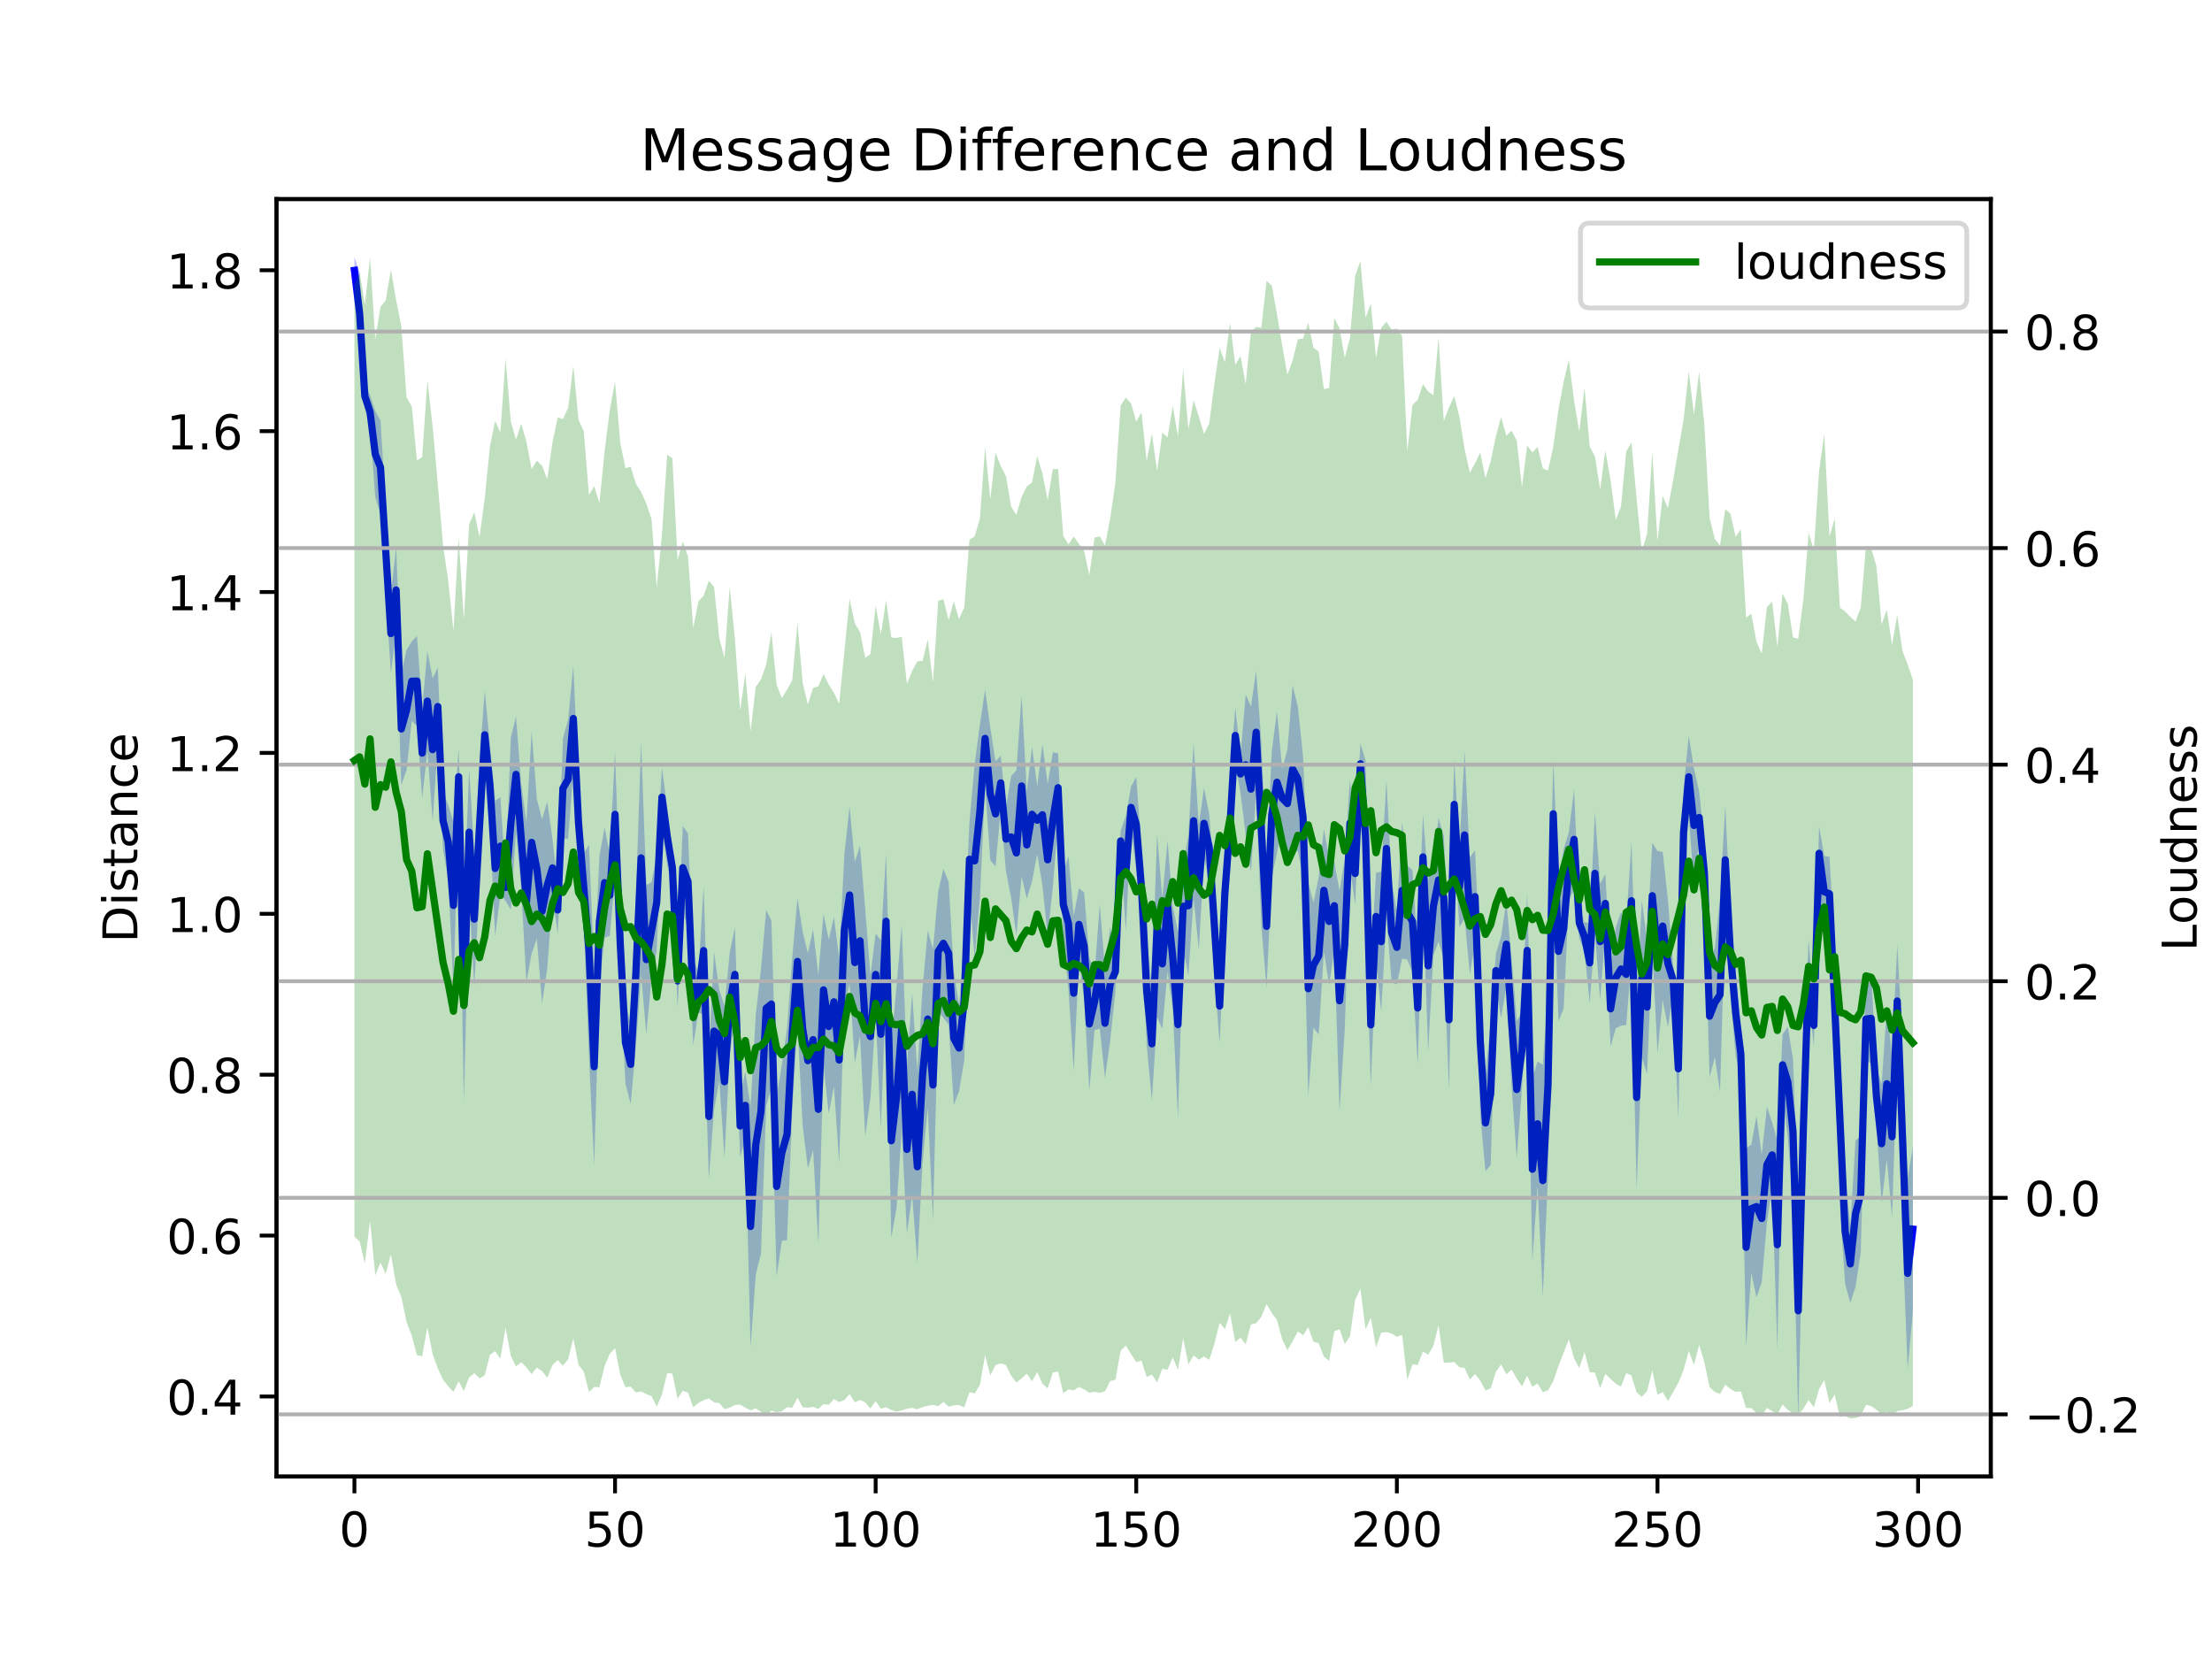 <?xml version="1.0" encoding="utf-8" standalone="no"?>
<!DOCTYPE svg PUBLIC "-//W3C//DTD SVG 1.1//EN"
  "http://www.w3.org/Graphics/SVG/1.1/DTD/svg11.dtd">
<!-- Created with matplotlib (https://matplotlib.org/) -->
<svg height="345.6pt" version="1.1" viewBox="0 0 460.8 345.6" width="460.8pt" xmlns="http://www.w3.org/2000/svg" xmlns:xlink="http://www.w3.org/1999/xlink">
 <defs>
  <style type="text/css">
*{stroke-linecap:butt;stroke-linejoin:round;}
  </style>
 </defs>
 <g id="figure_1">
  <g id="patch_1">
   <path d="M 0 345.6 
L 460.8 345.6 
L 460.8 0 
L 0 0 
z
" style="fill:#ffffff;"/>
  </g>
  <g id="axes_1">
   <g id="patch_2">
    <path d="M 57.6 307.584 
L 414.72 307.584 
L 414.72 41.472 
L 57.6 41.472 
z
" style="fill:#ffffff;"/>
   </g>
   <g id="PolyCollection_1">
    <path clip-path="url(#pe9c38de82d)" d="M 73.833 53.568 
L 73.833 59.083 
L 74.919 73.923 
L 76.004 85.099 
L 77.09 89.306 
L 78.176 103.593 
L 79.262 107.106 
L 80.348 123.904 
L 81.433 140.146 
L 82.519 131.798 
L 83.605 163.526 
L 84.691 160.465 
L 85.777 150.196 
L 86.862 151.257 
L 87.948 166.309 
L 89.034 156.425 
L 90.12 171.023 
L 91.206 155.32 
L 92.291 176.934 
L 93.377 183.232 
L 94.463 206.006 
L 95.549 167.649 
L 96.635 229.5 
L 97.72 186.52 
L 98.806 205.47 
L 99.892 183.894 
L 100.978 162.332 
L 102.064 172.043 
L 103.149 195.03 
L 104.235 186.432 
L 105.321 187.657 
L 106.407 189.521 
L 107.493 173.363 
L 108.578 185.235 
L 109.664 204.606 
L 110.75 198.63 
L 111.836 195.532 
L 112.922 209.014 
L 114.007 201.743 
L 115.093 186.852 
L 116.179 194.441 
L 117.265 174.57 
L 118.351 174.82 
L 119.436 160.648 
L 120.522 179.496 
L 121.608 191.902 
L 122.694 220.212 
L 123.78 242.732 
L 124.865 205.597 
L 125.951 195.34 
L 127.037 194.952 
L 128.123 182.663 
L 129.209 204.55 
L 130.294 225.75 
L 131.38 229.952 
L 132.466 218.121 
L 133.552 202.999 
L 134.638 215.41 
L 135.723 203.87 
L 136.809 197.928 
L 137.895 172.179 
L 138.981 180.199 
L 140.067 184.688 
L 141.152 209.755 
L 142.238 189.473 
L 143.324 193.64 
L 144.41 217.695 
L 145.496 210.913 
L 146.581 211.39 
L 147.667 245.555 
L 148.753 231.247 
L 149.839 225.156 
L 150.925 241.088 
L 152.01 219.692 
L 153.096 212.805 
L 154.182 241.003 
L 155.268 237.279 
L 156.354 280.557 
L 157.439 265.54 
L 158.525 261.125 
L 159.611 230.468 
L 160.697 226.56 
L 161.783 265.913 
L 162.868 258.488 
L 163.954 258.345 
L 165.04 231.1 
L 166.126 213.44 
L 167.212 234.507 
L 168.297 243.347 
L 169.383 239.565 
L 170.469 259.097 
L 171.555 222.002 
L 172.641 232.001 
L 173.726 226.323 
L 174.812 242.175 
L 175.898 209.48 
L 176.984 204.853 
L 178.07 221.458 
L 179.155 215.805 
L 180.241 236.704 
L 181.327 228.747 
L 182.413 211.551 
L 183.499 235.037 
L 184.584 205.996 
L 185.67 257.889 
L 186.756 251.698 
L 187.842 235.654 
L 188.928 256.936 
L 190.013 249.042 
L 191.099 263.032 
L 192.185 242.158 
L 193.271 230.756 
L 194.357 254.332 
L 195.442 210.661 
L 196.528 212.001 
L 197.614 213.513 
L 198.7 230.172 
L 199.786 227.35 
L 200.871 220.888 
L 201.957 186.817 
L 203.043 199.482 
L 204.129 187.205 
L 205.215 163.964 
L 206.3 179.233 
L 207.386 180.488 
L 208.472 168.745 
L 209.558 181.478 
L 210.644 187.026 
L 211.729 194.904 
L 212.815 182.57 
L 213.901 187.186 
L 214.987 183.644 
L 216.073 177.954 
L 217.158 184.446 
L 218.244 194.912 
L 219.33 184.776 
L 220.416 171.25 
L 221.502 195.197 
L 222.587 206.393 
L 223.673 223.008 
L 224.759 200.125 
L 225.845 208.238 
L 226.931 227.152 
L 228.016 214.594 
L 229.102 214.303 
L 230.188 224.535 
L 231.274 216.777 
L 232.36 206.57 
L 233.445 177.323 
L 234.531 193.941 
L 235.617 172.546 
L 236.703 181.439 
L 237.789 192.762 
L 238.875 217.629 
L 239.96 229.278 
L 241.046 211.882 
L 242.132 214.35 
L 243.218 202.31 
L 244.304 210.225 
L 245.389 232.841 
L 246.475 197.583 
L 247.561 203.227 
L 248.647 187.163 
L 249.733 197.792 
L 250.818 178.866 
L 251.904 183.368 
L 252.99 203.483 
L 254.076 217.319 
L 255.162 193.698 
L 256.247 182.16 
L 257.333 159.002 
L 258.419 165.2 
L 259.505 173.968 
L 260.591 181.604 
L 261.676 165.297 
L 262.762 192.901 
L 263.848 205.725 
L 264.934 182.809 
L 266.02 177.712 
L 267.105 172.331 
L 268.191 178.671 
L 269.277 177.612 
L 270.363 177.279 
L 271.449 182.824 
L 272.534 228.195 
L 273.62 214.068 
L 274.706 215.507 
L 275.792 198.231 
L 276.878 205.243 
L 277.963 197.799 
L 279.049 231.385 
L 280.135 214.422 
L 281.221 180.671 
L 282.307 188.441 
L 283.392 163.332 
L 284.478 190.633 
L 285.564 226.218 
L 286.65 200.013 
L 287.736 210.773 
L 288.821 190.983 
L 289.907 204.671 
L 290.993 205.028 
L 292.079 199.703 
L 293.165 199.91 
L 294.25 202.59 
L 295.336 221.814 
L 296.422 187.403 
L 297.508 219.009 
L 298.594 199.07 
L 299.679 196.169 
L 300.765 199.792 
L 301.851 227.097 
L 302.937 176.976 
L 304.023 193.118 
L 305.108 191.351 
L 306.194 202.911 
L 307.28 196.402 
L 308.366 232.331 
L 309.452 243.989 
L 310.537 242.696 
L 311.623 205.697 
L 312.709 212.051 
L 313.795 205.545 
L 314.881 226.153 
L 315.966 241.294 
L 317.052 226.609 
L 318.138 209.967 
L 319.224 262.61 
L 320.31 247.082 
L 321.395 270.071 
L 322.481 244.903 
L 323.567 180.649 
L 324.653 212.791 
L 325.739 210.049 
L 326.824 187.522 
L 327.91 185.271 
L 328.996 195.483 
L 330.082 198.151 
L 331.168 208.909 
L 332.253 194.643 
L 333.339 208.212 
L 334.425 194.335 
L 335.511 218.04 
L 336.597 214.205 
L 337.682 213.663 
L 338.768 213.535 
L 339.854 199.956 
L 340.94 247.641 
L 342.026 220.185 
L 343.111 223.745 
L 344.197 197.585 
L 345.283 219.337 
L 346.369 208.355 
L 347.455 213.958 
L 348.54 207.293 
L 349.626 232.943 
L 350.712 182.644 
L 351.798 170.351 
L 352.884 183.848 
L 353.969 175.745 
L 355.055 188.476 
L 356.141 224.382 
L 357.227 220.2 
L 358.313 227.482 
L 359.398 190.363 
L 360.484 207.59 
L 361.57 220.012 
L 362.656 224.421 
L 363.742 280.496 
L 364.827 265.146 
L 365.913 270.281 
L 366.999 267.132 
L 368.085 254.653 
L 369.171 247.369 
L 370.256 281.046 
L 371.342 228.17 
L 372.428 236.862 
L 373.514 250.791 
L 374.6 295.488 
L 375.685 250.01 
L 376.771 208.356 
L 377.857 217.835 
L 378.943 183.382 
L 380.029 193.235 
L 381.114 193.886 
L 382.2 222.238 
L 383.286 251.329 
L 384.372 267.451 
L 385.458 271.377 
L 386.543 268.081 
L 387.629 260.918 
L 388.715 221.011 
L 389.801 221.511 
L 390.887 234.271 
L 391.972 250.66 
L 393.058 241.452 
L 394.144 253.715 
L 395.23 220.237 
L 396.316 257.843 
L 397.401 285.115 
L 398.487 273.311 
L 398.487 238.788 
L 398.487 238.788 
L 397.401 245.4 
L 396.316 216.769 
L 395.23 196.831 
L 394.144 219.895 
L 393.058 210.104 
L 391.972 225.848 
L 390.887 222.41 
L 389.801 202.786 
L 388.715 203.554 
L 387.629 236.689 
L 386.543 237.599 
L 385.458 255.217 
L 384.372 245.551 
L 383.286 217.201 
L 382.2 197.217 
L 381.114 178.501 
L 380.029 178.307 
L 378.943 172.125 
L 377.857 209.397 
L 376.771 195.666 
L 375.685 219.245 
L 374.6 250.622 
L 373.514 220.584 
L 372.428 213.884 
L 371.342 215.462 
L 370.256 237.547 
L 369.171 233.799 
L 368.085 230.564 
L 366.999 240.552 
L 365.913 232.419 
L 364.827 238.435 
L 363.742 239.191 
L 362.656 214.851 
L 361.57 201.819 
L 360.484 189.935 
L 359.398 167.868 
L 358.313 186.995 
L 357.227 197.554 
L 356.141 199.011 
L 355.055 175.297 
L 353.969 164.853 
L 352.884 160.07 
L 351.798 153.294 
L 350.712 164.164 
L 349.626 212.351 
L 348.54 201.026 
L 347.455 187.499 
L 346.369 177.481 
L 345.283 177.287 
L 344.197 175.593 
L 343.111 195.841 
L 342.026 187.575 
L 340.94 209.624 
L 339.854 175.328 
L 338.768 192.404 
L 337.682 190.046 
L 336.597 193.142 
L 335.511 202.291 
L 334.425 182.073 
L 333.339 184.095 
L 332.253 169.225 
L 331.168 192.256 
L 330.082 192.161 
L 328.996 189.071 
L 327.91 164.454 
L 326.824 173.357 
L 325.739 176.825 
L 324.653 183.571 
L 323.567 158.411 
L 322.481 206.957 
L 321.395 221.808 
L 320.31 221.132 
L 319.224 224.529 
L 318.138 186.022 
L 317.052 210.898 
L 315.966 212.634 
L 314.881 199.413 
L 313.795 187.816 
L 312.709 195.062 
L 311.623 198.683 
L 310.537 212.977 
L 309.452 223.866 
L 308.366 201.657 
L 307.28 177.153 
L 306.194 178.573 
L 305.108 156.521 
L 304.023 176.596 
L 302.937 158.168 
L 301.851 197.776 
L 300.765 174.065 
L 299.679 170.452 
L 298.594 178.592 
L 297.508 183.384 
L 296.422 169.627 
L 295.336 198.144 
L 294.25 181.318 
L 293.165 180.261 
L 292.079 171.298 
L 290.993 189.679 
L 289.907 183.839 
L 288.821 162.524 
L 287.736 181.561 
L 286.65 181.828 
L 285.564 200.784 
L 284.478 158.419 
L 283.392 154.89 
L 282.307 175.491 
L 281.221 162.286 
L 280.135 179.139 
L 279.049 185.551 
L 277.963 179.538 
L 276.878 178.66 
L 275.792 172.698 
L 274.706 182.726 
L 273.62 188.048 
L 272.534 183.731 
L 271.449 157.553 
L 270.363 147.209 
L 269.277 142.797 
L 268.191 156.139 
L 267.105 160.228 
L 266.02 148.177 
L 264.934 156.467 
L 263.848 180.234 
L 262.762 154.64 
L 261.676 139.774 
L 260.591 147.181 
L 259.505 144.689 
L 258.419 157.264 
L 257.333 147.418 
L 256.247 161.216 
L 255.162 178.331 
L 254.076 201.83 
L 252.99 183.447 
L 251.904 169.606 
L 250.818 164.167 
L 249.733 171.823 
L 248.647 154.801 
L 247.561 174.112 
L 246.475 180.031 
L 245.389 194.055 
L 244.304 188.722 
L 243.218 175.103 
L 242.132 187.226 
L 241.046 173.675 
L 239.96 205.624 
L 238.875 195.313 
L 237.789 177.013 
L 236.703 161.873 
L 235.617 163.849 
L 234.531 169.946 
L 233.445 173.056 
L 232.36 198.225 
L 231.274 193.166 
L 230.188 201.795 
L 229.102 188.425 
L 228.016 202.755 
L 226.931 199.46 
L 225.845 185.934 
L 224.759 185.026 
L 223.673 190.784 
L 222.587 178.381 
L 221.502 181.652 
L 220.416 156.937 
L 219.33 156.715 
L 218.244 163.319 
L 217.158 154.996 
L 216.073 163.776 
L 214.987 155.611 
L 213.901 164.862 
L 212.815 144.888 
L 211.729 160.48 
L 210.644 161.659 
L 209.558 168.118 
L 208.472 157.447 
L 207.386 158.616 
L 206.3 151.643 
L 205.215 143.68 
L 204.129 150.912 
L 203.043 159.198 
L 201.957 171.173 
L 200.871 195.971 
L 199.786 209.313 
L 198.7 202.441 
L 197.614 183.666 
L 196.528 181.012 
L 195.442 185.742 
L 194.357 197.721 
L 193.271 193.822 
L 192.185 205.852 
L 191.099 223.083 
L 190.013 206.885 
L 188.928 221.946 
L 187.842 192.741 
L 186.756 205.576 
L 185.67 217.392 
L 184.584 177.814 
L 183.499 195.876 
L 182.413 194.444 
L 181.327 203.121 
L 180.241 189.358 
L 179.155 176.173 
L 178.07 179.572 
L 176.984 168.03 
L 175.898 177.978 
L 174.812 199.468 
L 173.726 191.07 
L 172.641 195.694 
L 171.555 190.405 
L 170.469 203.089 
L 169.383 193.59 
L 168.297 198.572 
L 167.212 194.069 
L 166.126 187.133 
L 165.04 199.496 
L 163.954 214.25 
L 162.868 221.831 
L 161.783 228.414 
L 160.697 191.766 
L 159.611 189.624 
L 158.525 201.886 
L 157.439 211.454 
L 156.354 230.439 
L 155.268 223.25 
L 154.182 228.129 
L 153.096 193.168 
L 152.01 198.506 
L 150.925 209.606 
L 149.839 206.176 
L 148.753 198.34 
L 147.667 219.633 
L 146.581 184.643 
L 145.496 202.472 
L 144.41 199.89 
L 143.324 173.621 
L 142.238 172.029 
L 141.152 198.95 
L 140.067 176.785 
L 138.981 168.124 
L 137.895 159.943 
L 136.809 177.999 
L 135.723 183.774 
L 134.638 184.393 
L 133.552 154.441 
L 132.466 187.043 
L 131.38 213.536 
L 130.294 208.656 
L 129.209 188.613 
L 128.123 156.628 
L 127.037 178.018 
L 125.951 172.382 
L 124.865 178.353 
L 123.78 201.712 
L 122.694 175.981 
L 121.608 177.772 
L 120.522 163.524 
L 119.436 138.69 
L 118.351 149.88 
L 117.265 153.868 
L 116.179 184.682 
L 115.093 174.764 
L 114.007 166.989 
L 112.922 170.675 
L 111.836 166.463 
L 110.75 152.331 
L 109.664 171.257 
L 108.578 163.325 
L 107.493 149.268 
L 106.407 153.712 
L 105.321 182.089 
L 104.235 166.086 
L 103.149 166.808 
L 102.064 155.109 
L 100.978 143.823 
L 99.892 158.651 
L 98.806 177.473 
L 97.72 160.203 
L 96.635 189.244 
L 95.549 155.974 
L 94.463 171.216 
L 93.377 167.653 
L 92.291 164.965 
L 91.206 139.041 
L 90.12 141.306 
L 89.034 135.69 
L 87.948 147.459 
L 86.862 132.501 
L 85.777 133.608 
L 84.691 135.397 
L 83.605 140.185 
L 82.519 114.021 
L 81.433 123.822 
L 80.348 105.196 
L 79.262 87.568 
L 78.176 85.645 
L 77.09 82.321 
L 76.004 79.997 
L 74.919 56.772 
L 73.833 53.568 
z
" style="fill:#0000ff;fill-opacity:0.25;"/>
   </g>
   <g id="matplotlib.axis_1">
    <g id="xtick_1">
     <g id="line2d_1">
      <defs>
       <path d="M 0 0 
L 0 3.5 
" id="mf61f7f2a98" style="stroke:#000000;stroke-width:0.8;"/>
      </defs>
      <g>
       <use style="stroke:#000000;stroke-width:0.8;" x="73.833" xlink:href="#mf61f7f2a98" y="307.584"/>
      </g>
     </g>
     <g id="text_1">
      <!-- 0 -->
      <defs>
       <path d="M 31.781 66.406 
Q 24.172 66.406 20.328 58.906 
Q 16.5 51.422 16.5 36.375 
Q 16.5 21.391 20.328 13.891 
Q 24.172 6.391 31.781 6.391 
Q 39.453 6.391 43.281 13.891 
Q 47.125 21.391 47.125 36.375 
Q 47.125 51.422 43.281 58.906 
Q 39.453 66.406 31.781 66.406 
z
M 31.781 74.219 
Q 44.047 74.219 50.516 64.516 
Q 56.984 54.828 56.984 36.375 
Q 56.984 17.969 50.516 8.266 
Q 44.047 -1.422 31.781 -1.422 
Q 19.531 -1.422 13.062 8.266 
Q 6.594 17.969 6.594 36.375 
Q 6.594 54.828 13.062 64.516 
Q 19.531 74.219 31.781 74.219 
z
" id="DejaVuSans-48"/>
      </defs>
      <g transform="translate(70.651 322.182)scale(0.1 -0.1)">
       <use xlink:href="#DejaVuSans-48"/>
      </g>
     </g>
    </g>
    <g id="xtick_2">
     <g id="line2d_2">
      <g>
       <use style="stroke:#000000;stroke-width:0.8;" x="128.123" xlink:href="#mf61f7f2a98" y="307.584"/>
      </g>
     </g>
     <g id="text_2">
      <!-- 50 -->
      <defs>
       <path d="M 10.797 72.906 
L 49.516 72.906 
L 49.516 64.594 
L 19.828 64.594 
L 19.828 46.734 
Q 21.969 47.469 24.109 47.828 
Q 26.266 48.188 28.422 48.188 
Q 40.625 48.188 47.75 41.5 
Q 54.891 34.812 54.891 23.391 
Q 54.891 11.625 47.562 5.094 
Q 40.234 -1.422 26.906 -1.422 
Q 22.312 -1.422 17.547 -0.641 
Q 12.797 0.141 7.719 1.703 
L 7.719 11.625 
Q 12.109 9.234 16.797 8.062 
Q 21.484 6.891 26.703 6.891 
Q 35.156 6.891 40.078 11.328 
Q 45.016 15.766 45.016 23.391 
Q 45.016 31 40.078 35.438 
Q 35.156 39.891 26.703 39.891 
Q 22.75 39.891 18.812 39.016 
Q 14.891 38.141 10.797 36.281 
z
" id="DejaVuSans-53"/>
      </defs>
      <g transform="translate(121.76 322.182)scale(0.1 -0.1)">
       <use xlink:href="#DejaVuSans-53"/>
       <use x="63.623" xlink:href="#DejaVuSans-48"/>
      </g>
     </g>
    </g>
    <g id="xtick_3">
     <g id="line2d_3">
      <g>
       <use style="stroke:#000000;stroke-width:0.8;" x="182.413" xlink:href="#mf61f7f2a98" y="307.584"/>
      </g>
     </g>
     <g id="text_3">
      <!-- 100 -->
      <defs>
       <path d="M 12.406 8.297 
L 28.516 8.297 
L 28.516 63.922 
L 10.984 60.406 
L 10.984 69.391 
L 28.422 72.906 
L 38.281 72.906 
L 38.281 8.297 
L 54.391 8.297 
L 54.391 0 
L 12.406 0 
z
" id="DejaVuSans-49"/>
      </defs>
      <g transform="translate(172.869 322.182)scale(0.1 -0.1)">
       <use xlink:href="#DejaVuSans-49"/>
       <use x="63.623" xlink:href="#DejaVuSans-48"/>
       <use x="127.246" xlink:href="#DejaVuSans-48"/>
      </g>
     </g>
    </g>
    <g id="xtick_4">
     <g id="line2d_4">
      <g>
       <use style="stroke:#000000;stroke-width:0.8;" x="236.703" xlink:href="#mf61f7f2a98" y="307.584"/>
      </g>
     </g>
     <g id="text_4">
      <!-- 150 -->
      <g transform="translate(227.159 322.182)scale(0.1 -0.1)">
       <use xlink:href="#DejaVuSans-49"/>
       <use x="63.623" xlink:href="#DejaVuSans-53"/>
       <use x="127.246" xlink:href="#DejaVuSans-48"/>
      </g>
     </g>
    </g>
    <g id="xtick_5">
     <g id="line2d_5">
      <g>
       <use style="stroke:#000000;stroke-width:0.8;" x="290.993" xlink:href="#mf61f7f2a98" y="307.584"/>
      </g>
     </g>
     <g id="text_5">
      <!-- 200 -->
      <defs>
       <path d="M 19.188 8.297 
L 53.609 8.297 
L 53.609 0 
L 7.328 0 
L 7.328 8.297 
Q 12.938 14.109 22.625 23.891 
Q 32.328 33.688 34.812 36.531 
Q 39.547 41.844 41.422 45.531 
Q 43.312 49.219 43.312 52.781 
Q 43.312 58.594 39.234 62.25 
Q 35.156 65.922 28.609 65.922 
Q 23.969 65.922 18.812 64.312 
Q 13.672 62.703 7.812 59.422 
L 7.812 69.391 
Q 13.766 71.781 18.938 73 
Q 24.125 74.219 28.422 74.219 
Q 39.75 74.219 46.484 68.547 
Q 53.219 62.891 53.219 53.422 
Q 53.219 48.922 51.531 44.891 
Q 49.859 40.875 45.406 35.406 
Q 44.188 33.984 37.641 27.219 
Q 31.109 20.453 19.188 8.297 
z
" id="DejaVuSans-50"/>
      </defs>
      <g transform="translate(281.449 322.182)scale(0.1 -0.1)">
       <use xlink:href="#DejaVuSans-50"/>
       <use x="63.623" xlink:href="#DejaVuSans-48"/>
       <use x="127.246" xlink:href="#DejaVuSans-48"/>
      </g>
     </g>
    </g>
    <g id="xtick_6">
     <g id="line2d_6">
      <g>
       <use style="stroke:#000000;stroke-width:0.8;" x="345.283" xlink:href="#mf61f7f2a98" y="307.584"/>
      </g>
     </g>
     <g id="text_6">
      <!-- 250 -->
      <g transform="translate(335.739 322.182)scale(0.1 -0.1)">
       <use xlink:href="#DejaVuSans-50"/>
       <use x="63.623" xlink:href="#DejaVuSans-53"/>
       <use x="127.246" xlink:href="#DejaVuSans-48"/>
      </g>
     </g>
    </g>
    <g id="xtick_7">
     <g id="line2d_7">
      <g>
       <use style="stroke:#000000;stroke-width:0.8;" x="399.573" xlink:href="#mf61f7f2a98" y="307.584"/>
      </g>
     </g>
     <g id="text_7">
      <!-- 300 -->
      <defs>
       <path d="M 40.578 39.312 
Q 47.656 37.797 51.625 33 
Q 55.609 28.219 55.609 21.188 
Q 55.609 10.406 48.188 4.484 
Q 40.766 -1.422 27.094 -1.422 
Q 22.516 -1.422 17.656 -0.516 
Q 12.797 0.391 7.625 2.203 
L 7.625 11.719 
Q 11.719 9.328 16.594 8.109 
Q 21.484 6.891 26.812 6.891 
Q 36.078 6.891 40.938 10.547 
Q 45.797 14.203 45.797 21.188 
Q 45.797 27.641 41.281 31.266 
Q 36.766 34.906 28.719 34.906 
L 20.219 34.906 
L 20.219 43.016 
L 29.109 43.016 
Q 36.375 43.016 40.234 45.922 
Q 44.094 48.828 44.094 54.297 
Q 44.094 59.906 40.109 62.906 
Q 36.141 65.922 28.719 65.922 
Q 24.656 65.922 20.016 65.031 
Q 15.375 64.156 9.812 62.312 
L 9.812 71.094 
Q 15.438 72.656 20.344 73.438 
Q 25.25 74.219 29.594 74.219 
Q 40.828 74.219 47.359 69.109 
Q 53.906 64.016 53.906 55.328 
Q 53.906 49.266 50.438 45.094 
Q 46.969 40.922 40.578 39.312 
z
" id="DejaVuSans-51"/>
      </defs>
      <g transform="translate(390.029 322.182)scale(0.1 -0.1)">
       <use xlink:href="#DejaVuSans-51"/>
       <use x="63.623" xlink:href="#DejaVuSans-48"/>
       <use x="127.246" xlink:href="#DejaVuSans-48"/>
      </g>
     </g>
    </g>
   </g>
   <g id="matplotlib.axis_2">
    <g id="ytick_1">
     <g id="line2d_8">
      <defs>
       <path d="M 0 0 
L -3.5 0 
" id="m3a610cfb05" style="stroke:#000000;stroke-width:0.8;"/>
      </defs>
      <g>
       <use style="stroke:#000000;stroke-width:0.8;" x="57.6" xlink:href="#m3a610cfb05" y="290.909"/>
      </g>
     </g>
     <g id="text_8">
      <!-- 0.4 -->
      <defs>
       <path d="M 10.688 12.406 
L 21 12.406 
L 21 0 
L 10.688 0 
z
" id="DejaVuSans-46"/>
       <path d="M 37.797 64.312 
L 12.891 25.391 
L 37.797 25.391 
z
M 35.203 72.906 
L 47.609 72.906 
L 47.609 25.391 
L 58.016 25.391 
L 58.016 17.188 
L 47.609 17.188 
L 47.609 0 
L 37.797 0 
L 37.797 17.188 
L 4.891 17.188 
L 4.891 26.703 
z
" id="DejaVuSans-52"/>
      </defs>
      <g transform="translate(34.697 294.708)scale(0.1 -0.1)">
       <use xlink:href="#DejaVuSans-48"/>
       <use x="63.623" xlink:href="#DejaVuSans-46"/>
       <use x="95.41" xlink:href="#DejaVuSans-52"/>
      </g>
     </g>
    </g>
    <g id="ytick_2">
     <g id="line2d_9">
      <g>
       <use style="stroke:#000000;stroke-width:0.8;" x="57.6" xlink:href="#m3a610cfb05" y="257.393"/>
      </g>
     </g>
     <g id="text_9">
      <!-- 0.6 -->
      <defs>
       <path d="M 33.016 40.375 
Q 26.375 40.375 22.484 35.828 
Q 18.609 31.297 18.609 23.391 
Q 18.609 15.531 22.484 10.953 
Q 26.375 6.391 33.016 6.391 
Q 39.656 6.391 43.531 10.953 
Q 47.406 15.531 47.406 23.391 
Q 47.406 31.297 43.531 35.828 
Q 39.656 40.375 33.016 40.375 
z
M 52.594 71.297 
L 52.594 62.312 
Q 48.875 64.062 45.094 64.984 
Q 41.312 65.922 37.594 65.922 
Q 27.828 65.922 22.672 59.328 
Q 17.531 52.734 16.797 39.406 
Q 19.672 43.656 24.016 45.922 
Q 28.375 48.188 33.594 48.188 
Q 44.578 48.188 50.953 41.516 
Q 57.328 34.859 57.328 23.391 
Q 57.328 12.156 50.688 5.359 
Q 44.047 -1.422 33.016 -1.422 
Q 20.359 -1.422 13.672 8.266 
Q 6.984 17.969 6.984 36.375 
Q 6.984 53.656 15.188 63.938 
Q 23.391 74.219 37.203 74.219 
Q 40.922 74.219 44.703 73.484 
Q 48.484 72.75 52.594 71.297 
z
" id="DejaVuSans-54"/>
      </defs>
      <g transform="translate(34.697 261.192)scale(0.1 -0.1)">
       <use xlink:href="#DejaVuSans-48"/>
       <use x="63.623" xlink:href="#DejaVuSans-46"/>
       <use x="95.41" xlink:href="#DejaVuSans-54"/>
      </g>
     </g>
    </g>
    <g id="ytick_3">
     <g id="line2d_10">
      <g>
       <use style="stroke:#000000;stroke-width:0.8;" x="57.6" xlink:href="#m3a610cfb05" y="223.877"/>
      </g>
     </g>
     <g id="text_10">
      <!-- 0.8 -->
      <defs>
       <path d="M 31.781 34.625 
Q 24.75 34.625 20.719 30.859 
Q 16.703 27.094 16.703 20.516 
Q 16.703 13.922 20.719 10.156 
Q 24.75 6.391 31.781 6.391 
Q 38.812 6.391 42.859 10.172 
Q 46.922 13.969 46.922 20.516 
Q 46.922 27.094 42.891 30.859 
Q 38.875 34.625 31.781 34.625 
z
M 21.922 38.812 
Q 15.578 40.375 12.031 44.719 
Q 8.5 49.078 8.5 55.328 
Q 8.5 64.062 14.719 69.141 
Q 20.953 74.219 31.781 74.219 
Q 42.672 74.219 48.875 69.141 
Q 55.078 64.062 55.078 55.328 
Q 55.078 49.078 51.531 44.719 
Q 48 40.375 41.703 38.812 
Q 48.828 37.156 52.797 32.312 
Q 56.781 27.484 56.781 20.516 
Q 56.781 9.906 50.312 4.234 
Q 43.844 -1.422 31.781 -1.422 
Q 19.734 -1.422 13.25 4.234 
Q 6.781 9.906 6.781 20.516 
Q 6.781 27.484 10.781 32.312 
Q 14.797 37.156 21.922 38.812 
z
M 18.312 54.391 
Q 18.312 48.734 21.844 45.562 
Q 25.391 42.391 31.781 42.391 
Q 38.141 42.391 41.719 45.562 
Q 45.312 48.734 45.312 54.391 
Q 45.312 60.062 41.719 63.234 
Q 38.141 66.406 31.781 66.406 
Q 25.391 66.406 21.844 63.234 
Q 18.312 60.062 18.312 54.391 
z
" id="DejaVuSans-56"/>
      </defs>
      <g transform="translate(34.697 227.676)scale(0.1 -0.1)">
       <use xlink:href="#DejaVuSans-48"/>
       <use x="63.623" xlink:href="#DejaVuSans-46"/>
       <use x="95.41" xlink:href="#DejaVuSans-56"/>
      </g>
     </g>
    </g>
    <g id="ytick_4">
     <g id="line2d_11">
      <g>
       <use style="stroke:#000000;stroke-width:0.8;" x="57.6" xlink:href="#m3a610cfb05" y="190.361"/>
      </g>
     </g>
     <g id="text_11">
      <!-- 1.0 -->
      <g transform="translate(34.697 194.16)scale(0.1 -0.1)">
       <use xlink:href="#DejaVuSans-49"/>
       <use x="63.623" xlink:href="#DejaVuSans-46"/>
       <use x="95.41" xlink:href="#DejaVuSans-48"/>
      </g>
     </g>
    </g>
    <g id="ytick_5">
     <g id="line2d_12">
      <g>
       <use style="stroke:#000000;stroke-width:0.8;" x="57.6" xlink:href="#m3a610cfb05" y="156.845"/>
      </g>
     </g>
     <g id="text_12">
      <!-- 1.2 -->
      <g transform="translate(34.697 160.645)scale(0.1 -0.1)">
       <use xlink:href="#DejaVuSans-49"/>
       <use x="63.623" xlink:href="#DejaVuSans-46"/>
       <use x="95.41" xlink:href="#DejaVuSans-50"/>
      </g>
     </g>
    </g>
    <g id="ytick_6">
     <g id="line2d_13">
      <g>
       <use style="stroke:#000000;stroke-width:0.8;" x="57.6" xlink:href="#m3a610cfb05" y="123.329"/>
      </g>
     </g>
     <g id="text_13">
      <!-- 1.4 -->
      <g transform="translate(34.697 127.129)scale(0.1 -0.1)">
       <use xlink:href="#DejaVuSans-49"/>
       <use x="63.623" xlink:href="#DejaVuSans-46"/>
       <use x="95.41" xlink:href="#DejaVuSans-52"/>
      </g>
     </g>
    </g>
    <g id="ytick_7">
     <g id="line2d_14">
      <g>
       <use style="stroke:#000000;stroke-width:0.8;" x="57.6" xlink:href="#m3a610cfb05" y="89.814"/>
      </g>
     </g>
     <g id="text_14">
      <!-- 1.6 -->
      <g transform="translate(34.697 93.613)scale(0.1 -0.1)">
       <use xlink:href="#DejaVuSans-49"/>
       <use x="63.623" xlink:href="#DejaVuSans-46"/>
       <use x="95.41" xlink:href="#DejaVuSans-54"/>
      </g>
     </g>
    </g>
    <g id="ytick_8">
     <g id="line2d_15">
      <g>
       <use style="stroke:#000000;stroke-width:0.8;" x="57.6" xlink:href="#m3a610cfb05" y="56.298"/>
      </g>
     </g>
     <g id="text_15">
      <!-- 1.8 -->
      <g transform="translate(34.697 60.097)scale(0.1 -0.1)">
       <use xlink:href="#DejaVuSans-49"/>
       <use x="63.623" xlink:href="#DejaVuSans-46"/>
       <use x="95.41" xlink:href="#DejaVuSans-56"/>
      </g>
     </g>
    </g>
    <g id="text_16">
     <!-- Distance -->
     <defs>
      <path d="M 19.672 64.797 
L 19.672 8.109 
L 31.594 8.109 
Q 46.688 8.109 53.688 14.938 
Q 60.688 21.781 60.688 36.531 
Q 60.688 51.172 53.688 57.984 
Q 46.688 64.797 31.594 64.797 
z
M 9.812 72.906 
L 30.078 72.906 
Q 51.266 72.906 61.172 64.094 
Q 71.094 55.281 71.094 36.531 
Q 71.094 17.672 61.125 8.828 
Q 51.172 0 30.078 0 
L 9.812 0 
z
" id="DejaVuSans-68"/>
      <path d="M 9.422 54.688 
L 18.406 54.688 
L 18.406 0 
L 9.422 0 
z
M 9.422 75.984 
L 18.406 75.984 
L 18.406 64.594 
L 9.422 64.594 
z
" id="DejaVuSans-105"/>
      <path d="M 44.281 53.078 
L 44.281 44.578 
Q 40.484 46.531 36.375 47.5 
Q 32.281 48.484 27.875 48.484 
Q 21.188 48.484 17.844 46.438 
Q 14.5 44.391 14.5 40.281 
Q 14.5 37.156 16.891 35.375 
Q 19.281 33.594 26.516 31.984 
L 29.594 31.297 
Q 39.156 29.25 43.188 25.516 
Q 47.219 21.781 47.219 15.094 
Q 47.219 7.469 41.188 3.016 
Q 35.156 -1.422 24.609 -1.422 
Q 20.219 -1.422 15.453 -0.562 
Q 10.688 0.297 5.422 2 
L 5.422 11.281 
Q 10.406 8.688 15.234 7.391 
Q 20.062 6.109 24.812 6.109 
Q 31.156 6.109 34.562 8.281 
Q 37.984 10.453 37.984 14.406 
Q 37.984 18.062 35.516 20.016 
Q 33.062 21.969 24.703 23.781 
L 21.578 24.516 
Q 13.234 26.266 9.516 29.906 
Q 5.812 33.547 5.812 39.891 
Q 5.812 47.609 11.281 51.797 
Q 16.75 56 26.812 56 
Q 31.781 56 36.172 55.266 
Q 40.578 54.547 44.281 53.078 
z
" id="DejaVuSans-115"/>
      <path d="M 18.312 70.219 
L 18.312 54.688 
L 36.812 54.688 
L 36.812 47.703 
L 18.312 47.703 
L 18.312 18.016 
Q 18.312 11.328 20.141 9.422 
Q 21.969 7.516 27.594 7.516 
L 36.812 7.516 
L 36.812 0 
L 27.594 0 
Q 17.188 0 13.234 3.875 
Q 9.281 7.766 9.281 18.016 
L 9.281 47.703 
L 2.688 47.703 
L 2.688 54.688 
L 9.281 54.688 
L 9.281 70.219 
z
" id="DejaVuSans-116"/>
      <path d="M 34.281 27.484 
Q 23.391 27.484 19.188 25 
Q 14.984 22.516 14.984 16.5 
Q 14.984 11.719 18.141 8.906 
Q 21.297 6.109 26.703 6.109 
Q 34.188 6.109 38.703 11.406 
Q 43.219 16.703 43.219 25.484 
L 43.219 27.484 
z
M 52.203 31.203 
L 52.203 0 
L 43.219 0 
L 43.219 8.297 
Q 40.141 3.328 35.547 0.953 
Q 30.953 -1.422 24.312 -1.422 
Q 15.922 -1.422 10.953 3.297 
Q 6 8.016 6 15.922 
Q 6 25.141 12.172 29.828 
Q 18.359 34.516 30.609 34.516 
L 43.219 34.516 
L 43.219 35.406 
Q 43.219 41.609 39.141 45 
Q 35.062 48.391 27.688 48.391 
Q 23 48.391 18.547 47.266 
Q 14.109 46.141 10.016 43.891 
L 10.016 52.203 
Q 14.938 54.109 19.578 55.047 
Q 24.219 56 28.609 56 
Q 40.484 56 46.344 49.844 
Q 52.203 43.703 52.203 31.203 
z
" id="DejaVuSans-97"/>
      <path d="M 54.891 33.016 
L 54.891 0 
L 45.906 0 
L 45.906 32.719 
Q 45.906 40.484 42.875 44.328 
Q 39.844 48.188 33.797 48.188 
Q 26.516 48.188 22.312 43.547 
Q 18.109 38.922 18.109 30.906 
L 18.109 0 
L 9.078 0 
L 9.078 54.688 
L 18.109 54.688 
L 18.109 46.188 
Q 21.344 51.125 25.703 53.562 
Q 30.078 56 35.797 56 
Q 45.219 56 50.047 50.172 
Q 54.891 44.344 54.891 33.016 
z
" id="DejaVuSans-110"/>
      <path d="M 48.781 52.594 
L 48.781 44.188 
Q 44.969 46.297 41.141 47.344 
Q 37.312 48.391 33.406 48.391 
Q 24.656 48.391 19.812 42.844 
Q 14.984 37.312 14.984 27.297 
Q 14.984 17.281 19.812 11.734 
Q 24.656 6.203 33.406 6.203 
Q 37.312 6.203 41.141 7.25 
Q 44.969 8.297 48.781 10.406 
L 48.781 2.094 
Q 45.016 0.344 40.984 -0.531 
Q 36.969 -1.422 32.422 -1.422 
Q 20.062 -1.422 12.781 6.344 
Q 5.516 14.109 5.516 27.297 
Q 5.516 40.672 12.859 48.328 
Q 20.219 56 33.016 56 
Q 37.156 56 41.109 55.141 
Q 45.062 54.297 48.781 52.594 
z
" id="DejaVuSans-99"/>
      <path d="M 56.203 29.594 
L 56.203 25.203 
L 14.891 25.203 
Q 15.484 15.922 20.484 11.062 
Q 25.484 6.203 34.422 6.203 
Q 39.594 6.203 44.453 7.469 
Q 49.312 8.734 54.109 11.281 
L 54.109 2.781 
Q 49.266 0.734 44.188 -0.344 
Q 39.109 -1.422 33.891 -1.422 
Q 20.797 -1.422 13.156 6.188 
Q 5.516 13.812 5.516 26.812 
Q 5.516 40.234 12.766 48.109 
Q 20.016 56 32.328 56 
Q 43.359 56 49.781 48.891 
Q 56.203 41.797 56.203 29.594 
z
M 47.219 32.234 
Q 47.125 39.594 43.094 43.984 
Q 39.062 48.391 32.422 48.391 
Q 24.906 48.391 20.391 44.141 
Q 15.875 39.891 15.188 32.172 
z
" id="DejaVuSans-101"/>
     </defs>
     <g transform="translate(28.617 196.391)rotate(-90)scale(0.1 -0.1)">
      <use xlink:href="#DejaVuSans-68"/>
      <use x="77.002" xlink:href="#DejaVuSans-105"/>
      <use x="104.785" xlink:href="#DejaVuSans-115"/>
      <use x="156.885" xlink:href="#DejaVuSans-116"/>
      <use x="196.094" xlink:href="#DejaVuSans-97"/>
      <use x="257.373" xlink:href="#DejaVuSans-110"/>
      <use x="320.752" xlink:href="#DejaVuSans-99"/>
      <use x="375.732" xlink:href="#DejaVuSans-101"/>
     </g>
    </g>
   </g>
   <g id="line2d_16">
    <path clip-path="url(#pe9c38de82d)" d="M 73.833 56.326 
L 74.919 65.348 
L 76.004 82.548 
L 77.09 85.814 
L 78.176 94.619 
L 79.262 97.337 
L 81.433 131.984 
L 82.519 122.909 
L 83.605 151.856 
L 84.691 147.931 
L 85.777 141.902 
L 86.862 141.879 
L 87.948 156.884 
L 89.034 146.057 
L 90.12 156.165 
L 91.206 147.181 
L 92.291 170.949 
L 93.377 175.442 
L 94.463 188.611 
L 95.549 161.811 
L 96.635 209.372 
L 97.72 173.361 
L 98.806 191.472 
L 100.978 153.077 
L 102.064 163.576 
L 103.149 180.919 
L 104.235 176.259 
L 105.321 184.873 
L 106.407 171.616 
L 107.493 161.316 
L 109.664 187.931 
L 110.75 175.48 
L 111.836 180.997 
L 112.922 189.844 
L 114.007 184.366 
L 115.093 180.808 
L 116.179 189.561 
L 117.265 164.219 
L 118.351 162.35 
L 119.436 149.669 
L 120.522 171.51 
L 122.694 198.097 
L 123.78 222.222 
L 124.865 191.975 
L 125.951 183.861 
L 127.037 186.485 
L 128.123 169.646 
L 129.209 196.582 
L 130.294 217.203 
L 131.38 221.744 
L 132.466 202.582 
L 133.552 178.72 
L 134.638 199.901 
L 136.809 187.964 
L 137.895 166.061 
L 138.981 174.162 
L 140.067 180.737 
L 141.152 204.353 
L 142.238 180.751 
L 143.324 183.63 
L 144.41 208.792 
L 145.496 206.693 
L 146.581 198.017 
L 147.667 232.594 
L 148.753 214.793 
L 149.839 215.666 
L 150.925 225.347 
L 152.01 209.099 
L 153.096 202.986 
L 154.182 234.566 
L 155.268 230.264 
L 156.354 255.498 
L 157.439 238.497 
L 158.525 231.506 
L 159.611 210.046 
L 160.697 209.163 
L 161.783 247.163 
L 162.868 240.16 
L 163.954 236.297 
L 165.04 215.298 
L 166.126 200.286 
L 167.212 214.288 
L 168.297 220.959 
L 169.383 216.577 
L 170.469 231.093 
L 171.555 206.204 
L 172.641 213.847 
L 173.726 208.697 
L 174.812 220.821 
L 175.898 193.729 
L 176.984 186.441 
L 178.07 200.515 
L 179.155 195.989 
L 180.241 213.031 
L 181.327 215.934 
L 182.413 202.998 
L 183.499 215.456 
L 184.584 191.905 
L 185.67 237.64 
L 186.756 228.637 
L 187.842 214.198 
L 188.928 239.441 
L 190.013 227.963 
L 191.099 243.058 
L 192.185 224.005 
L 193.271 212.289 
L 194.357 226.027 
L 195.442 198.202 
L 196.528 196.506 
L 197.614 198.59 
L 198.7 216.307 
L 199.786 218.331 
L 200.871 208.43 
L 201.957 178.995 
L 203.043 179.34 
L 204.129 169.058 
L 205.215 153.822 
L 206.3 165.438 
L 207.386 169.552 
L 208.472 163.096 
L 209.558 174.798 
L 210.644 174.343 
L 211.729 177.692 
L 212.815 163.729 
L 213.901 176.024 
L 214.987 169.628 
L 216.073 170.865 
L 217.158 169.721 
L 218.244 179.116 
L 219.33 170.745 
L 220.416 164.094 
L 221.502 188.424 
L 222.587 192.387 
L 223.673 206.896 
L 224.759 192.575 
L 225.845 197.086 
L 226.931 213.306 
L 228.016 208.674 
L 229.102 201.364 
L 230.188 213.165 
L 231.274 204.972 
L 232.36 202.397 
L 233.445 175.189 
L 234.531 181.943 
L 235.617 168.198 
L 236.703 171.656 
L 237.789 184.888 
L 238.875 206.471 
L 239.96 217.451 
L 241.046 192.779 
L 242.132 200.788 
L 243.218 188.706 
L 244.304 199.474 
L 245.389 213.448 
L 246.475 188.807 
L 247.561 188.669 
L 248.647 170.982 
L 249.733 184.808 
L 250.818 171.517 
L 251.904 176.487 
L 254.076 209.574 
L 255.162 186.014 
L 256.247 171.688 
L 257.333 153.21 
L 258.419 161.232 
L 259.505 159.329 
L 260.591 164.393 
L 261.676 152.535 
L 263.848 192.98 
L 264.934 169.638 
L 266.02 162.945 
L 267.105 166.28 
L 268.191 167.405 
L 269.277 160.205 
L 270.363 162.244 
L 271.449 170.189 
L 272.534 205.963 
L 273.62 201.058 
L 274.706 199.116 
L 275.792 185.464 
L 276.878 191.951 
L 277.963 188.668 
L 279.049 208.468 
L 280.135 196.781 
L 281.221 171.479 
L 282.307 181.966 
L 283.392 159.111 
L 284.478 174.526 
L 285.564 213.501 
L 286.65 190.92 
L 287.736 196.167 
L 288.821 176.754 
L 289.907 194.255 
L 290.993 197.354 
L 292.079 185.5 
L 293.165 190.086 
L 294.25 191.954 
L 295.336 209.979 
L 296.422 178.515 
L 297.508 201.197 
L 298.594 188.831 
L 299.679 183.31 
L 300.765 186.928 
L 301.851 212.437 
L 302.937 167.572 
L 304.023 184.857 
L 305.108 173.936 
L 306.194 190.742 
L 307.28 186.778 
L 308.366 216.994 
L 309.452 233.928 
L 310.537 227.836 
L 311.623 202.19 
L 312.709 203.556 
L 313.795 196.68 
L 314.881 212.783 
L 315.966 226.964 
L 317.052 218.754 
L 318.138 197.994 
L 319.224 243.57 
L 320.31 234.107 
L 321.395 245.94 
L 322.481 225.93 
L 323.567 169.53 
L 324.653 198.181 
L 325.739 193.437 
L 326.824 180.439 
L 327.91 174.863 
L 328.996 192.277 
L 330.082 195.156 
L 331.168 200.583 
L 332.253 181.934 
L 333.339 196.154 
L 334.425 188.204 
L 335.511 210.165 
L 336.597 203.673 
L 337.682 201.855 
L 338.768 202.97 
L 339.854 187.642 
L 340.94 228.633 
L 342.026 203.88 
L 343.111 209.793 
L 344.197 186.589 
L 345.283 198.312 
L 346.369 192.918 
L 347.455 200.729 
L 348.54 204.159 
L 349.626 222.647 
L 350.712 173.404 
L 351.798 161.823 
L 352.884 171.959 
L 353.969 170.299 
L 355.055 181.886 
L 356.141 211.697 
L 357.227 208.877 
L 358.313 207.238 
L 359.398 179.116 
L 360.484 198.762 
L 361.57 210.915 
L 362.656 219.636 
L 363.742 259.844 
L 364.827 251.791 
L 365.913 251.35 
L 366.999 253.842 
L 368.085 242.609 
L 369.171 240.584 
L 370.256 259.296 
L 371.342 221.816 
L 372.428 225.373 
L 373.514 235.687 
L 374.6 273.055 
L 375.685 234.628 
L 376.771 202.011 
L 377.857 213.616 
L 378.943 177.754 
L 380.029 185.771 
L 381.114 186.194 
L 384.372 256.501 
L 385.458 263.297 
L 386.543 252.84 
L 387.629 248.804 
L 388.715 212.283 
L 389.801 212.148 
L 390.887 228.34 
L 391.972 238.254 
L 393.058 225.778 
L 394.144 236.805 
L 395.23 208.534 
L 397.401 265.258 
L 398.487 256.05 
L 398.487 256.05 
" style="fill:none;stroke:#0000ff;stroke-linecap:square;stroke-width:1.5;"/>
   </g>
   <g id="patch_3">
    <path d="M 57.6 307.584 
L 57.6 41.472 
" style="fill:none;stroke:#000000;stroke-linecap:square;stroke-linejoin:miter;stroke-width:0.8;"/>
   </g>
   <g id="patch_4">
    <path d="M 414.72 307.584 
L 414.72 41.472 
" style="fill:none;stroke:#000000;stroke-linecap:square;stroke-linejoin:miter;stroke-width:0.8;"/>
   </g>
   <g id="patch_5">
    <path d="M 57.6 307.584 
L 414.72 307.584 
" style="fill:none;stroke:#000000;stroke-linecap:square;stroke-linejoin:miter;stroke-width:0.8;"/>
   </g>
   <g id="patch_6">
    <path d="M 57.6 41.472 
L 414.72 41.472 
" style="fill:none;stroke:#000000;stroke-linecap:square;stroke-linejoin:miter;stroke-width:0.8;"/>
   </g>
  </g>
  <g id="axes_2">
   <g id="PolyCollection_2">
    <path clip-path="url(#pe9c38de82d)" d="M 73.833 59.222 
L 73.833 257.604 
L 74.919 258.63 
L 76.004 263.208 
L 77.09 254.276 
L 78.176 265.684 
L 79.262 262.99 
L 80.348 265.39 
L 81.433 261.255 
L 82.519 267.556 
L 83.605 270.177 
L 84.691 275.374 
L 85.777 278.268 
L 86.862 282.324 
L 87.948 282.518 
L 89.034 276.482 
L 90.12 282.096 
L 91.206 285.064 
L 92.291 287.405 
L 93.377 288.81 
L 94.463 289.955 
L 95.549 287.74 
L 96.635 289.79 
L 97.72 286.946 
L 98.806 286.066 
L 99.892 287.131 
L 100.978 286.497 
L 102.064 282.237 
L 103.149 281.497 
L 104.235 283.026 
L 105.321 276.541 
L 106.407 282.449 
L 107.493 284.651 
L 108.578 283.78 
L 109.664 284.842 
L 110.75 286.238 
L 111.836 284.898 
L 112.922 285.625 
L 114.007 287.015 
L 115.093 284.351 
L 116.179 283.327 
L 117.265 284.508 
L 118.351 283.15 
L 119.436 278.804 
L 120.522 284.334 
L 121.608 285.721 
L 122.694 289.991 
L 123.78 288.922 
L 124.865 288.992 
L 125.951 284.54 
L 127.037 282.002 
L 128.123 280.821 
L 129.209 286.365 
L 130.294 288.98 
L 131.38 288.846 
L 132.466 290.072 
L 133.552 289.864 
L 134.638 290.413 
L 135.723 290.821 
L 136.809 293.013 
L 137.895 290.51 
L 138.981 286.059 
L 140.067 286.145 
L 141.152 291.388 
L 142.238 289.703 
L 143.324 290.102 
L 144.41 293.177 
L 145.496 292.233 
L 146.581 291.679 
L 147.667 291.314 
L 148.753 292.133 
L 149.839 292.279 
L 150.925 293.554 
L 152.01 293.244 
L 153.096 292.66 
L 154.182 292.612 
L 155.268 293.229 
L 156.354 293.787 
L 157.439 293.394 
L 158.525 294.114 
L 159.611 294.922 
L 160.697 293.856 
L 161.783 294.199 
L 162.868 294.006 
L 163.954 293.145 
L 165.04 293.253 
L 166.126 291.143 
L 167.212 293.147 
L 168.297 293.269 
L 169.383 293.066 
L 170.469 293.529 
L 171.555 292.507 
L 172.641 292.645 
L 173.726 291.425 
L 174.812 292.074 
L 175.898 291.659 
L 176.984 290.404 
L 178.07 292.135 
L 179.155 291.611 
L 180.241 292.152 
L 181.327 293.407 
L 182.413 291.864 
L 183.499 293.476 
L 184.584 293.152 
L 185.67 293.712 
L 186.756 294.063 
L 187.842 293.821 
L 188.928 293.484 
L 190.013 293.271 
L 191.099 293.591 
L 192.185 293.111 
L 193.271 292.848 
L 194.357 292.664 
L 195.442 292.942 
L 196.528 292.025 
L 197.614 293.034 
L 198.7 292.759 
L 199.786 292.678 
L 200.871 293.196 
L 201.957 290.024 
L 203.043 290.272 
L 204.129 288.538 
L 205.215 282.325 
L 206.3 286.555 
L 207.386 284.364 
L 208.472 284.013 
L 209.558 284.372 
L 210.644 286.579 
L 211.729 287.989 
L 212.815 287.162 
L 213.901 286.148 
L 214.987 287.746 
L 216.073 285.807 
L 217.158 288.234 
L 218.244 289.217 
L 219.33 285.921 
L 220.416 285.737 
L 221.502 290.214 
L 222.587 289.432 
L 223.673 289.634 
L 224.759 288.914 
L 225.845 289.436 
L 226.931 290.125 
L 228.016 289.934 
L 229.102 290.145 
L 230.188 289.827 
L 231.274 287.72 
L 232.36 287.415 
L 233.445 281.412 
L 234.531 280.291 
L 235.617 282.082 
L 236.703 283.73 
L 237.789 283.45 
L 238.875 286.845 
L 239.96 286.361 
L 241.046 287.968 
L 242.132 285.14 
L 243.218 285.337 
L 244.304 282.775 
L 245.389 285.359 
L 246.475 278.742 
L 247.561 284.231 
L 248.647 282.353 
L 249.733 283.251 
L 250.818 282.592 
L 251.904 283.28 
L 252.99 279.89 
L 254.076 275.548 
L 255.162 276.885 
L 256.247 273.624 
L 257.333 279.565 
L 258.419 278.645 
L 259.505 280.039 
L 260.591 275.892 
L 261.676 275.656 
L 262.762 274.298 
L 263.848 271.643 
L 264.934 273.501 
L 266.02 274.994 
L 267.105 278.997 
L 268.191 281.282 
L 269.277 279.421 
L 270.363 277.358 
L 271.449 278.151 
L 272.534 276.468 
L 273.62 279.508 
L 274.706 279.81 
L 275.792 282.602 
L 276.878 283.488 
L 277.963 277.336 
L 279.049 276.881 
L 280.135 279.984 
L 281.221 278.382 
L 282.307 270.75 
L 283.392 268.48 
L 284.478 276.892 
L 285.564 274.525 
L 286.65 280.676 
L 287.736 277.618 
L 288.821 277.477 
L 289.907 277.798 
L 290.993 278.484 
L 292.079 278.034 
L 293.165 287.424 
L 294.25 284.206 
L 295.336 284.368 
L 296.422 281.54 
L 297.508 282.21 
L 298.594 280.401 
L 299.679 276.067 
L 300.765 283.876 
L 301.851 283.834 
L 302.937 283.718 
L 304.023 284.828 
L 305.108 284.965 
L 306.194 287.374 
L 307.28 286.237 
L 308.366 287.591 
L 309.452 289.688 
L 310.537 289.208 
L 311.623 285.753 
L 312.709 284.231 
L 313.795 286.298 
L 314.881 285.312 
L 315.966 287.168 
L 317.052 288.791 
L 318.138 286.567 
L 319.224 288.883 
L 320.31 288.231 
L 321.395 290.02 
L 322.481 289.613 
L 323.567 287.74 
L 324.653 284.57 
L 325.739 281.761 
L 326.824 278.987 
L 327.91 282.983 
L 328.996 284.986 
L 330.082 281.641 
L 331.168 285.834 
L 332.253 285.936 
L 333.339 289.194 
L 334.425 286.183 
L 335.511 287.252 
L 336.597 288.248 
L 337.682 288.851 
L 338.768 286.039 
L 339.854 286.519 
L 340.94 290.078 
L 342.026 290.964 
L 343.111 289.821 
L 344.197 285.441 
L 345.283 290.562 
L 346.369 289.987 
L 347.455 291.864 
L 348.54 290.001 
L 349.626 288.057 
L 350.712 285.437 
L 351.798 281.419 
L 352.884 284.327 
L 353.969 280.158 
L 355.055 283.796 
L 356.141 288.963 
L 357.227 289.963 
L 358.313 290.401 
L 359.398 288.451 
L 360.484 289.351 
L 361.57 289.942 
L 362.656 289.843 
L 363.742 293.306 
L 364.827 293.313 
L 365.913 294.381 
L 366.999 295.034 
L 368.085 293.283 
L 369.171 293.973 
L 370.256 294.638 
L 371.342 292.575 
L 372.428 293.7 
L 373.514 294.471 
L 374.6 294.721 
L 375.685 293.447 
L 376.771 291.654 
L 377.857 293.192 
L 378.943 289.387 
L 380.029 287.475 
L 381.114 292.305 
L 382.2 290.509 
L 383.286 295.198 
L 384.372 294.968 
L 385.458 295.488 
L 386.543 295.402 
L 387.629 295.032 
L 388.715 292.648 
L 389.801 292.917 
L 390.887 293.675 
L 391.972 294.569 
L 393.058 294.167 
L 394.144 294.753 
L 395.23 293.952 
L 396.316 293.784 
L 397.401 293.484 
L 398.487 292.866 
L 398.487 141.612 
L 398.487 141.612 
L 397.401 138.417 
L 396.316 135.59 
L 395.23 128.121 
L 394.144 134.357 
L 393.058 127.018 
L 391.972 130.065 
L 390.887 117.906 
L 389.801 114.247 
L 388.715 113.918 
L 387.629 126.549 
L 386.543 129.478 
L 385.458 128.511 
L 384.372 127.4 
L 383.286 126.587 
L 382.2 108.08 
L 381.114 111.781 
L 380.029 90.42 
L 378.943 98.181 
L 377.857 114.666 
L 376.771 110.981 
L 375.685 124.81 
L 374.6 133.087 
L 373.514 132.778 
L 372.428 125.75 
L 371.342 123.654 
L 370.256 134.689 
L 369.171 125.326 
L 368.085 126.433 
L 366.999 136.199 
L 365.913 133.696 
L 364.827 127.836 
L 363.742 128.669 
L 362.656 110.253 
L 361.57 111.826 
L 360.484 107.015 
L 359.398 106.067 
L 358.313 113.618 
L 357.227 112.266 
L 356.141 107.91 
L 355.055 88.618 
L 353.969 77.447 
L 352.884 86.434 
L 351.798 77.368 
L 350.712 87.543 
L 349.626 93.66 
L 348.54 100.067 
L 347.455 105.849 
L 346.369 103.316 
L 345.283 112.75 
L 344.197 94.222 
L 343.111 111.286 
L 342.026 114.832 
L 340.94 103.932 
L 339.854 92.158 
L 338.768 94.064 
L 337.682 105.531 
L 336.597 108.331 
L 335.511 100.061 
L 334.425 93.804 
L 333.339 101.952 
L 332.253 95.083 
L 331.168 93.07 
L 330.082 80.724 
L 328.996 89.944 
L 327.91 83.534 
L 326.824 74.873 
L 325.739 79.535 
L 324.653 85.306 
L 323.567 93.095 
L 322.481 98.03 
L 321.395 97.561 
L 320.31 93.112 
L 319.224 94.284 
L 318.138 92.783 
L 317.052 101.427 
L 315.966 91.784 
L 314.881 89.716 
L 313.795 90.783 
L 312.709 86.863 
L 311.623 90.878 
L 310.537 96.062 
L 309.452 99.613 
L 308.366 94.273 
L 307.28 96.511 
L 306.194 98.488 
L 305.108 93.553 
L 304.023 86.846 
L 302.937 82.499 
L 301.851 84.867 
L 300.765 87.734 
L 299.679 70.357 
L 298.594 82.341 
L 297.508 81.554 
L 296.422 80.009 
L 295.336 83.282 
L 294.25 84.366 
L 293.165 94.059 
L 292.079 69.992 
L 290.993 68.453 
L 289.907 68.626 
L 288.821 67.015 
L 287.736 68.285 
L 286.65 74.598 
L 285.564 63.248 
L 284.478 66.22 
L 283.392 54.348 
L 282.307 57.46 
L 281.221 70.439 
L 280.135 74.543 
L 279.049 68.396 
L 277.963 66.252 
L 276.878 80.865 
L 275.792 81.059 
L 274.706 73.242 
L 273.62 72.466 
L 272.534 67.227 
L 271.449 70.522 
L 270.363 70.692 
L 269.277 75.078 
L 268.191 78.073 
L 267.105 71.983 
L 266.02 65.434 
L 264.934 59.522 
L 263.848 58.488 
L 262.762 68.283 
L 261.676 68.099 
L 260.591 69.128 
L 259.505 80.03 
L 258.419 74.168 
L 257.333 76.009 
L 256.247 67.199 
L 255.162 75.456 
L 254.076 72.5 
L 252.99 79.903 
L 251.904 88.219 
L 250.818 90.401 
L 249.733 86.747 
L 248.647 83.384 
L 247.561 89.434 
L 246.475 76.909 
L 245.389 90.933 
L 244.304 84.524 
L 243.218 91.089 
L 242.132 90.127 
L 241.046 98.213 
L 239.96 90.343 
L 238.875 96.027 
L 237.789 85.905 
L 236.703 87.845 
L 235.617 84.041 
L 234.531 82.849 
L 233.445 84.494 
L 232.36 100.526 
L 231.274 107.982 
L 230.188 113.625 
L 229.102 111.744 
L 228.016 111.988 
L 226.931 119.826 
L 225.845 114.775 
L 224.759 113.292 
L 223.673 111.766 
L 222.587 113.427 
L 221.502 111.63 
L 220.416 97.686 
L 219.33 97.734 
L 218.244 104.197 
L 217.158 98.634 
L 216.073 95.02 
L 214.987 100.526 
L 213.901 101.341 
L 212.815 103.528 
L 211.729 107.249 
L 210.644 105.588 
L 209.558 99.188 
L 208.472 97.104 
L 207.386 94.294 
L 206.3 104.035 
L 205.215 93.136 
L 204.129 108.027 
L 203.043 111.755 
L 201.957 112.426 
L 200.871 126.511 
L 199.786 128.995 
L 198.7 125.276 
L 197.614 129.187 
L 196.528 124.815 
L 195.442 125.167 
L 194.357 142.19 
L 193.271 133.166 
L 192.185 137.661 
L 191.099 137.767 
L 190.013 139.779 
L 188.928 142.438 
L 187.842 132.659 
L 186.756 132.91 
L 185.67 132.782 
L 184.584 125.021 
L 183.499 132.168 
L 182.413 126.161 
L 181.327 136.261 
L 180.241 137.05 
L 179.155 131.645 
L 178.07 129.872 
L 176.984 124.739 
L 175.898 135.689 
L 174.812 146.621 
L 173.726 144.333 
L 172.641 142.596 
L 171.555 140.423 
L 170.469 142.987 
L 169.383 143.304 
L 168.297 146.749 
L 167.212 142.213 
L 166.126 129.799 
L 165.04 141.709 
L 163.954 143.689 
L 162.868 145.435 
L 161.783 142.64 
L 160.697 131.685 
L 159.611 138.459 
L 158.525 141.557 
L 157.439 143.07 
L 156.354 152.305 
L 155.268 140.309 
L 154.182 148.034 
L 153.096 133.106 
L 152.01 122.194 
L 150.925 137.075 
L 149.839 132.925 
L 148.753 122.269 
L 147.667 120.977 
L 146.581 124.097 
L 145.496 125.24 
L 144.41 130.787 
L 143.324 115.917 
L 142.238 112.822 
L 141.152 116.714 
L 140.067 95.461 
L 138.981 94.736 
L 137.895 111.369 
L 136.809 122.396 
L 135.723 108.122 
L 134.638 104.889 
L 133.552 102.489 
L 132.466 100.776 
L 131.38 97.218 
L 130.294 97.522 
L 129.209 92.215 
L 128.123 79.53 
L 127.037 85.385 
L 125.951 93.969 
L 124.865 104.819 
L 123.78 101.273 
L 122.694 103.107 
L 121.608 89.846 
L 120.522 87.488 
L 119.436 76.194 
L 118.351 84.991 
L 117.265 87.309 
L 116.179 86.954 
L 115.093 92.141 
L 114.007 99.797 
L 112.922 97.022 
L 111.836 95.95 
L 110.75 97.715 
L 109.664 92.032 
L 108.578 88.251 
L 107.493 91.588 
L 106.407 87.81 
L 105.321 74.652 
L 104.235 90.09 
L 103.149 87.676 
L 102.064 92.996 
L 100.978 103.818 
L 99.892 111.881 
L 98.806 106.706 
L 97.72 109.228 
L 96.635 129.123 
L 95.549 112.013 
L 94.463 131.381 
L 93.377 121.044 
L 92.291 113.496 
L 91.206 100.897 
L 90.12 88.815 
L 89.034 79.229 
L 87.948 95.234 
L 86.862 95.899 
L 85.777 84.667 
L 84.691 82.753 
L 83.605 67.987 
L 82.519 62.524 
L 81.433 56.178 
L 80.348 62.587 
L 79.262 63.914 
L 78.176 70.648 
L 77.09 53.568 
L 76.004 63.482 
L 74.919 56.703 
L 73.833 59.222 
z
" style="fill:#008000;fill-opacity:0.25;"/>
   </g>
   <g id="matplotlib.axis_3">
    <g id="ytick_9">
     <g id="line2d_17">
      <path clip-path="url(#pe9c38de82d)" d="M 57.6 294.637 
L 414.72 294.637 
" style="fill:none;stroke:#b0b0b0;stroke-linecap:square;stroke-width:0.8;"/>
     </g>
     <g id="line2d_18">
      <defs>
       <path d="M 0 0 
L 3.5 0 
" id="m5eac387f7e" style="stroke:#000000;stroke-width:0.8;"/>
      </defs>
      <g>
       <use style="stroke:#000000;stroke-width:0.8;" x="414.72" xlink:href="#m5eac387f7e" y="294.637"/>
      </g>
     </g>
     <g id="text_17">
      <!-- −0.2 -->
      <defs>
       <path d="M 10.594 35.5 
L 73.188 35.5 
L 73.188 27.203 
L 10.594 27.203 
z
" id="DejaVuSans-8722"/>
      </defs>
      <g transform="translate(421.72 298.436)scale(0.1 -0.1)">
       <use xlink:href="#DejaVuSans-8722"/>
       <use x="83.789" xlink:href="#DejaVuSans-48"/>
       <use x="147.412" xlink:href="#DejaVuSans-46"/>
       <use x="179.199" xlink:href="#DejaVuSans-50"/>
      </g>
     </g>
    </g>
    <g id="ytick_10">
     <g id="line2d_19">
      <path clip-path="url(#pe9c38de82d)" d="M 57.6 249.523 
L 414.72 249.523 
" style="fill:none;stroke:#b0b0b0;stroke-linecap:square;stroke-width:0.8;"/>
     </g>
     <g id="line2d_20">
      <g>
       <use style="stroke:#000000;stroke-width:0.8;" x="414.72" xlink:href="#m5eac387f7e" y="249.523"/>
      </g>
     </g>
     <g id="text_18">
      <!-- 0.0 -->
      <g transform="translate(421.72 253.322)scale(0.1 -0.1)">
       <use xlink:href="#DejaVuSans-48"/>
       <use x="63.623" xlink:href="#DejaVuSans-46"/>
       <use x="95.41" xlink:href="#DejaVuSans-48"/>
      </g>
     </g>
    </g>
    <g id="ytick_11">
     <g id="line2d_21">
      <path clip-path="url(#pe9c38de82d)" d="M 57.6 204.408 
L 414.72 204.408 
" style="fill:none;stroke:#b0b0b0;stroke-linecap:square;stroke-width:0.8;"/>
     </g>
     <g id="line2d_22">
      <g>
       <use style="stroke:#000000;stroke-width:0.8;" x="414.72" xlink:href="#m5eac387f7e" y="204.408"/>
      </g>
     </g>
     <g id="text_19">
      <!-- 0.2 -->
      <g transform="translate(421.72 208.207)scale(0.1 -0.1)">
       <use xlink:href="#DejaVuSans-48"/>
       <use x="63.623" xlink:href="#DejaVuSans-46"/>
       <use x="95.41" xlink:href="#DejaVuSans-50"/>
      </g>
     </g>
    </g>
    <g id="ytick_12">
     <g id="line2d_23">
      <path clip-path="url(#pe9c38de82d)" d="M 57.6 159.293 
L 414.72 159.293 
" style="fill:none;stroke:#b0b0b0;stroke-linecap:square;stroke-width:0.8;"/>
     </g>
     <g id="line2d_24">
      <g>
       <use style="stroke:#000000;stroke-width:0.8;" x="414.72" xlink:href="#m5eac387f7e" y="159.293"/>
      </g>
     </g>
     <g id="text_20">
      <!-- 0.4 -->
      <g transform="translate(421.72 163.092)scale(0.1 -0.1)">
       <use xlink:href="#DejaVuSans-48"/>
       <use x="63.623" xlink:href="#DejaVuSans-46"/>
       <use x="95.41" xlink:href="#DejaVuSans-52"/>
      </g>
     </g>
    </g>
    <g id="ytick_13">
     <g id="line2d_25">
      <path clip-path="url(#pe9c38de82d)" d="M 57.6 114.178 
L 414.72 114.178 
" style="fill:none;stroke:#b0b0b0;stroke-linecap:square;stroke-width:0.8;"/>
     </g>
     <g id="line2d_26">
      <g>
       <use style="stroke:#000000;stroke-width:0.8;" x="414.72" xlink:href="#m5eac387f7e" y="114.178"/>
      </g>
     </g>
     <g id="text_21">
      <!-- 0.6 -->
      <g transform="translate(421.72 117.978)scale(0.1 -0.1)">
       <use xlink:href="#DejaVuSans-48"/>
       <use x="63.623" xlink:href="#DejaVuSans-46"/>
       <use x="95.41" xlink:href="#DejaVuSans-54"/>
      </g>
     </g>
    </g>
    <g id="ytick_14">
     <g id="line2d_27">
      <path clip-path="url(#pe9c38de82d)" d="M 57.6 69.064 
L 414.72 69.064 
" style="fill:none;stroke:#b0b0b0;stroke-linecap:square;stroke-width:0.8;"/>
     </g>
     <g id="line2d_28">
      <g>
       <use style="stroke:#000000;stroke-width:0.8;" x="414.72" xlink:href="#m5eac387f7e" y="69.064"/>
      </g>
     </g>
     <g id="text_22">
      <!-- 0.8 -->
      <g transform="translate(421.72 72.863)scale(0.1 -0.1)">
       <use xlink:href="#DejaVuSans-48"/>
       <use x="63.623" xlink:href="#DejaVuSans-46"/>
       <use x="95.41" xlink:href="#DejaVuSans-56"/>
      </g>
     </g>
    </g>
    <g id="text_23">
     <!-- Loudness -->
     <defs>
      <path d="M 9.812 72.906 
L 19.672 72.906 
L 19.672 8.297 
L 55.172 8.297 
L 55.172 0 
L 9.812 0 
z
" id="DejaVuSans-76"/>
      <path d="M 30.609 48.391 
Q 23.391 48.391 19.188 42.75 
Q 14.984 37.109 14.984 27.297 
Q 14.984 17.484 19.156 11.844 
Q 23.344 6.203 30.609 6.203 
Q 37.797 6.203 41.984 11.859 
Q 46.188 17.531 46.188 27.297 
Q 46.188 37.016 41.984 42.703 
Q 37.797 48.391 30.609 48.391 
z
M 30.609 56 
Q 42.328 56 49.016 48.375 
Q 55.719 40.766 55.719 27.297 
Q 55.719 13.875 49.016 6.219 
Q 42.328 -1.422 30.609 -1.422 
Q 18.844 -1.422 12.172 6.219 
Q 5.516 13.875 5.516 27.297 
Q 5.516 40.766 12.172 48.375 
Q 18.844 56 30.609 56 
z
" id="DejaVuSans-111"/>
      <path d="M 8.5 21.578 
L 8.5 54.688 
L 17.484 54.688 
L 17.484 21.922 
Q 17.484 14.156 20.5 10.266 
Q 23.531 6.391 29.594 6.391 
Q 36.859 6.391 41.078 11.031 
Q 45.312 15.672 45.312 23.688 
L 45.312 54.688 
L 54.297 54.688 
L 54.297 0 
L 45.312 0 
L 45.312 8.406 
Q 42.047 3.422 37.719 1 
Q 33.406 -1.422 27.688 -1.422 
Q 18.266 -1.422 13.375 4.438 
Q 8.5 10.297 8.5 21.578 
z
M 31.109 56 
z
" id="DejaVuSans-117"/>
      <path d="M 45.406 46.391 
L 45.406 75.984 
L 54.391 75.984 
L 54.391 0 
L 45.406 0 
L 45.406 8.203 
Q 42.578 3.328 38.25 0.953 
Q 33.938 -1.422 27.875 -1.422 
Q 17.969 -1.422 11.734 6.484 
Q 5.516 14.406 5.516 27.297 
Q 5.516 40.188 11.734 48.094 
Q 17.969 56 27.875 56 
Q 33.938 56 38.25 53.625 
Q 42.578 51.266 45.406 46.391 
z
M 14.797 27.297 
Q 14.797 17.391 18.875 11.75 
Q 22.953 6.109 30.078 6.109 
Q 37.203 6.109 41.297 11.75 
Q 45.406 17.391 45.406 27.297 
Q 45.406 37.203 41.297 42.844 
Q 37.203 48.484 30.078 48.484 
Q 22.953 48.484 18.875 42.844 
Q 14.797 37.203 14.797 27.297 
z
" id="DejaVuSans-100"/>
     </defs>
     <g transform="translate(457.601 198.17)rotate(-90)scale(0.1 -0.1)">
      <use xlink:href="#DejaVuSans-76"/>
      <use x="55.697" xlink:href="#DejaVuSans-111"/>
      <use x="116.879" xlink:href="#DejaVuSans-117"/>
      <use x="180.258" xlink:href="#DejaVuSans-100"/>
      <use x="243.734" xlink:href="#DejaVuSans-110"/>
      <use x="307.113" xlink:href="#DejaVuSans-101"/>
      <use x="368.637" xlink:href="#DejaVuSans-115"/>
      <use x="420.736" xlink:href="#DejaVuSans-115"/>
     </g>
    </g>
   </g>
   <g id="line2d_29">
    <path clip-path="url(#pe9c38de82d)" d="M 73.833 158.413 
L 74.919 157.666 
L 76.004 163.345 
L 77.09 153.922 
L 78.176 168.166 
L 79.262 163.452 
L 80.348 163.989 
L 81.433 158.716 
L 82.519 165.04 
L 83.605 169.082 
L 84.691 179.064 
L 85.777 181.467 
L 86.862 189.111 
L 87.948 188.876 
L 89.034 177.856 
L 92.291 200.45 
L 93.377 204.927 
L 94.463 210.668 
L 95.549 199.877 
L 96.635 209.456 
L 97.72 198.087 
L 98.806 196.386 
L 99.892 199.506 
L 100.978 195.158 
L 102.064 187.616 
L 103.149 184.587 
L 104.235 186.558 
L 105.321 175.597 
L 106.407 185.13 
L 107.493 188.12 
L 108.578 186.016 
L 109.664 188.437 
L 110.75 191.976 
L 111.836 190.424 
L 112.922 191.323 
L 114.007 193.406 
L 115.093 188.246 
L 116.179 185.141 
L 117.265 185.909 
L 118.351 184.071 
L 119.436 177.499 
L 120.522 185.911 
L 121.608 187.783 
L 122.694 196.549 
L 123.78 195.097 
L 124.865 196.906 
L 125.951 189.254 
L 127.037 183.693 
L 128.123 180.175 
L 129.209 189.29 
L 130.294 193.251 
L 131.38 193.032 
L 132.466 195.424 
L 133.552 196.176 
L 134.638 197.651 
L 135.723 199.472 
L 136.809 207.705 
L 137.895 200.94 
L 138.981 190.398 
L 140.067 190.803 
L 141.152 204.051 
L 142.238 201.263 
L 143.324 203.01 
L 144.41 211.982 
L 145.496 208.737 
L 146.581 207.888 
L 147.667 206.146 
L 148.753 207.201 
L 149.839 212.602 
L 150.925 215.314 
L 152.01 207.719 
L 153.096 212.883 
L 154.182 220.323 
L 155.268 216.769 
L 156.354 223.046 
L 157.439 218.232 
L 158.525 217.835 
L 159.611 216.691 
L 160.697 212.77 
L 161.783 218.419 
L 162.868 219.721 
L 163.954 218.417 
L 165.04 217.481 
L 166.126 210.471 
L 167.212 217.68 
L 168.297 220.009 
L 169.383 218.185 
L 170.469 218.258 
L 171.555 216.465 
L 172.641 217.621 
L 173.726 217.879 
L 174.812 219.348 
L 176.984 207.572 
L 178.07 211.003 
L 179.155 211.628 
L 180.241 214.601 
L 181.327 214.834 
L 182.413 209.012 
L 183.499 212.822 
L 184.584 209.087 
L 185.67 213.247 
L 186.756 213.487 
L 187.842 213.24 
L 188.928 217.961 
L 190.013 216.525 
L 191.099 215.679 
L 192.185 215.386 
L 193.271 213.007 
L 194.357 217.427 
L 195.442 209.055 
L 196.528 208.42 
L 197.614 211.11 
L 198.7 209.018 
L 199.786 210.837 
L 200.871 209.854 
L 201.957 201.225 
L 203.043 201.014 
L 204.129 198.283 
L 205.215 187.731 
L 206.3 195.295 
L 207.386 189.329 
L 209.558 191.78 
L 210.644 196.083 
L 211.729 197.619 
L 212.815 195.345 
L 213.901 193.745 
L 214.987 194.136 
L 216.073 190.413 
L 218.244 196.707 
L 219.33 191.828 
L 220.416 191.711 
L 221.502 200.922 
L 222.587 201.43 
L 223.673 200.7 
L 224.759 201.103 
L 225.845 202.106 
L 226.931 204.975 
L 228.016 200.961 
L 229.102 200.945 
L 230.188 201.726 
L 232.36 193.97 
L 233.445 182.953 
L 234.531 181.57 
L 235.617 183.061 
L 236.703 185.788 
L 237.789 184.678 
L 238.875 191.436 
L 239.96 188.352 
L 241.046 193.09 
L 242.132 187.633 
L 243.218 188.213 
L 244.304 183.65 
L 245.389 188.146 
L 246.475 177.825 
L 247.561 186.833 
L 248.647 182.869 
L 249.733 184.999 
L 250.818 186.496 
L 251.904 185.749 
L 254.076 174.024 
L 255.162 176.17 
L 256.247 170.412 
L 257.333 177.787 
L 258.419 176.406 
L 259.505 180.034 
L 260.591 172.51 
L 262.762 171.291 
L 263.848 165.065 
L 264.934 166.512 
L 266.02 170.214 
L 267.105 175.49 
L 268.191 179.677 
L 269.277 177.249 
L 270.363 174.025 
L 271.449 174.337 
L 272.534 171.847 
L 273.62 175.987 
L 274.706 176.526 
L 275.792 181.831 
L 276.878 182.176 
L 277.963 171.794 
L 279.049 172.638 
L 280.135 177.264 
L 281.221 174.41 
L 282.307 164.105 
L 283.392 161.414 
L 284.478 171.556 
L 285.564 168.887 
L 286.65 177.637 
L 287.736 172.951 
L 288.821 172.246 
L 289.907 173.212 
L 290.993 173.468 
L 292.079 174.013 
L 293.165 190.741 
L 294.25 184.286 
L 295.336 183.825 
L 296.422 180.774 
L 297.508 181.882 
L 298.594 181.371 
L 299.679 173.212 
L 300.765 185.805 
L 301.851 184.351 
L 302.937 183.108 
L 304.023 185.837 
L 306.194 192.931 
L 307.28 191.374 
L 308.366 190.932 
L 309.452 194.651 
L 310.537 192.635 
L 311.623 188.315 
L 312.709 185.547 
L 313.795 188.541 
L 314.881 187.514 
L 315.966 189.476 
L 317.052 195.109 
L 318.138 189.675 
L 319.224 191.583 
L 320.31 190.672 
L 321.395 193.79 
L 322.481 193.822 
L 323.567 190.417 
L 324.653 184.938 
L 325.739 180.648 
L 326.824 176.93 
L 327.91 183.259 
L 328.996 187.465 
L 330.082 181.183 
L 331.168 189.452 
L 332.253 190.509 
L 333.339 195.573 
L 334.425 189.994 
L 335.511 193.657 
L 336.597 198.29 
L 337.682 197.191 
L 338.768 190.052 
L 339.854 189.338 
L 340.94 197.005 
L 342.026 202.898 
L 343.111 200.554 
L 344.197 189.831 
L 345.283 201.656 
L 346.369 196.652 
L 347.455 198.856 
L 349.626 190.859 
L 350.712 186.49 
L 351.798 179.394 
L 352.884 185.381 
L 353.969 178.802 
L 355.055 186.207 
L 356.141 198.436 
L 357.227 201.114 
L 358.313 202.01 
L 359.398 197.259 
L 360.484 198.183 
L 361.57 200.884 
L 362.656 200.048 
L 363.742 210.987 
L 364.827 210.574 
L 365.913 214.039 
L 366.999 215.616 
L 368.085 209.858 
L 369.171 209.65 
L 370.256 214.664 
L 371.342 208.115 
L 372.428 209.725 
L 373.514 213.625 
L 374.6 213.904 
L 375.685 209.128 
L 376.771 201.318 
L 377.857 203.929 
L 378.943 193.784 
L 380.029 188.947 
L 381.114 202.043 
L 382.2 199.295 
L 383.286 210.892 
L 384.372 211.184 
L 385.458 211.999 
L 386.543 212.44 
L 387.629 210.79 
L 388.715 203.283 
L 389.801 203.582 
L 390.887 205.79 
L 391.972 212.317 
L 393.058 210.592 
L 394.144 214.555 
L 395.23 211.036 
L 396.316 214.687 
L 398.487 217.239 
L 398.487 217.239 
" style="fill:none;stroke:#008000;stroke-linecap:square;stroke-width:1.5;"/>
   </g>
   <g id="patch_7">
    <path d="M 57.6 307.584 
L 57.6 41.472 
" style="fill:none;stroke:#000000;stroke-linecap:square;stroke-linejoin:miter;stroke-width:0.8;"/>
   </g>
   <g id="patch_8">
    <path d="M 414.72 307.584 
L 414.72 41.472 
" style="fill:none;stroke:#000000;stroke-linecap:square;stroke-linejoin:miter;stroke-width:0.8;"/>
   </g>
   <g id="patch_9">
    <path d="M 57.6 307.584 
L 414.72 307.584 
" style="fill:none;stroke:#000000;stroke-linecap:square;stroke-linejoin:miter;stroke-width:0.8;"/>
   </g>
   <g id="patch_10">
    <path d="M 57.6 41.472 
L 414.72 41.472 
" style="fill:none;stroke:#000000;stroke-linecap:square;stroke-linejoin:miter;stroke-width:0.8;"/>
   </g>
   <g id="text_24">
    <!-- Message Difference and Loudness -->
    <defs>
     <path d="M 9.812 72.906 
L 24.516 72.906 
L 43.109 23.297 
L 61.812 72.906 
L 76.516 72.906 
L 76.516 0 
L 66.891 0 
L 66.891 64.016 
L 48.094 14.016 
L 38.188 14.016 
L 19.391 64.016 
L 19.391 0 
L 9.812 0 
z
" id="DejaVuSans-77"/>
     <path d="M 45.406 27.984 
Q 45.406 37.75 41.375 43.109 
Q 37.359 48.484 30.078 48.484 
Q 22.859 48.484 18.828 43.109 
Q 14.797 37.75 14.797 27.984 
Q 14.797 18.266 18.828 12.891 
Q 22.859 7.516 30.078 7.516 
Q 37.359 7.516 41.375 12.891 
Q 45.406 18.266 45.406 27.984 
z
M 54.391 6.781 
Q 54.391 -7.172 48.188 -13.984 
Q 42 -20.797 29.203 -20.797 
Q 24.469 -20.797 20.266 -20.094 
Q 16.062 -19.391 12.109 -17.922 
L 12.109 -9.188 
Q 16.062 -11.328 19.922 -12.344 
Q 23.781 -13.375 27.781 -13.375 
Q 36.625 -13.375 41.016 -8.766 
Q 45.406 -4.156 45.406 5.172 
L 45.406 9.625 
Q 42.625 4.781 38.281 2.391 
Q 33.938 0 27.875 0 
Q 17.828 0 11.672 7.656 
Q 5.516 15.328 5.516 27.984 
Q 5.516 40.672 11.672 48.328 
Q 17.828 56 27.875 56 
Q 33.938 56 38.281 53.609 
Q 42.625 51.219 45.406 46.391 
L 45.406 54.688 
L 54.391 54.688 
z
" id="DejaVuSans-103"/>
     <path id="DejaVuSans-32"/>
     <path d="M 37.109 75.984 
L 37.109 68.5 
L 28.516 68.5 
Q 23.688 68.5 21.797 66.547 
Q 19.922 64.594 19.922 59.516 
L 19.922 54.688 
L 34.719 54.688 
L 34.719 47.703 
L 19.922 47.703 
L 19.922 0 
L 10.891 0 
L 10.891 47.703 
L 2.297 47.703 
L 2.297 54.688 
L 10.891 54.688 
L 10.891 58.5 
Q 10.891 67.625 15.141 71.797 
Q 19.391 75.984 28.609 75.984 
z
" id="DejaVuSans-102"/>
     <path d="M 41.109 46.297 
Q 39.594 47.172 37.812 47.578 
Q 36.031 48 33.891 48 
Q 26.266 48 22.188 43.047 
Q 18.109 38.094 18.109 28.812 
L 18.109 0 
L 9.078 0 
L 9.078 54.688 
L 18.109 54.688 
L 18.109 46.188 
Q 20.953 51.172 25.484 53.578 
Q 30.031 56 36.531 56 
Q 37.453 56 38.578 55.875 
Q 39.703 55.766 41.062 55.516 
z
" id="DejaVuSans-114"/>
    </defs>
    <g transform="translate(133.329 35.472)scale(0.12 -0.12)">
     <use xlink:href="#DejaVuSans-77"/>
     <use x="86.279" xlink:href="#DejaVuSans-101"/>
     <use x="147.803" xlink:href="#DejaVuSans-115"/>
     <use x="199.902" xlink:href="#DejaVuSans-115"/>
     <use x="252.002" xlink:href="#DejaVuSans-97"/>
     <use x="313.281" xlink:href="#DejaVuSans-103"/>
     <use x="376.758" xlink:href="#DejaVuSans-101"/>
     <use x="438.281" xlink:href="#DejaVuSans-32"/>
     <use x="470.068" xlink:href="#DejaVuSans-68"/>
     <use x="547.07" xlink:href="#DejaVuSans-105"/>
     <use x="574.854" xlink:href="#DejaVuSans-102"/>
     <use x="610.059" xlink:href="#DejaVuSans-102"/>
     <use x="645.264" xlink:href="#DejaVuSans-101"/>
     <use x="706.787" xlink:href="#DejaVuSans-114"/>
     <use x="747.869" xlink:href="#DejaVuSans-101"/>
     <use x="809.393" xlink:href="#DejaVuSans-110"/>
     <use x="872.771" xlink:href="#DejaVuSans-99"/>
     <use x="927.752" xlink:href="#DejaVuSans-101"/>
     <use x="989.275" xlink:href="#DejaVuSans-32"/>
     <use x="1021.062" xlink:href="#DejaVuSans-97"/>
     <use x="1082.342" xlink:href="#DejaVuSans-110"/>
     <use x="1145.721" xlink:href="#DejaVuSans-100"/>
     <use x="1209.197" xlink:href="#DejaVuSans-32"/>
     <use x="1240.984" xlink:href="#DejaVuSans-76"/>
     <use x="1296.682" xlink:href="#DejaVuSans-111"/>
     <use x="1357.863" xlink:href="#DejaVuSans-117"/>
     <use x="1421.242" xlink:href="#DejaVuSans-100"/>
     <use x="1484.719" xlink:href="#DejaVuSans-110"/>
     <use x="1548.098" xlink:href="#DejaVuSans-101"/>
     <use x="1609.621" xlink:href="#DejaVuSans-115"/>
     <use x="1661.721" xlink:href="#DejaVuSans-115"/>
    </g>
   </g>
   <g id="legend_1">
    <g id="patch_11">
     <path d="M 331.228 64.15 
L 407.72 64.15 
Q 409.72 64.15 409.72 62.15 
L 409.72 48.472 
Q 409.72 46.472 407.72 46.472 
L 331.228 46.472 
Q 329.228 46.472 329.228 48.472 
L 329.228 62.15 
Q 329.228 64.15 331.228 64.15 
z
" style="fill:#ffffff;opacity:0.8;stroke:#cccccc;stroke-linejoin:miter;"/>
    </g>
    <g id="line2d_30">
     <path d="M 333.228 54.57 
L 353.228 54.57 
" style="fill:none;stroke:#008000;stroke-linecap:square;stroke-width:1.5;"/>
    </g>
    <g id="line2d_31"/>
    <g id="text_25">
     <!-- loudness -->
     <defs>
      <path d="M 9.422 75.984 
L 18.406 75.984 
L 18.406 0 
L 9.422 0 
z
" id="DejaVuSans-108"/>
     </defs>
     <g transform="translate(361.228 58.07)scale(0.1 -0.1)">
      <use xlink:href="#DejaVuSans-108"/>
      <use x="27.783" xlink:href="#DejaVuSans-111"/>
      <use x="88.965" xlink:href="#DejaVuSans-117"/>
      <use x="152.344" xlink:href="#DejaVuSans-100"/>
      <use x="215.82" xlink:href="#DejaVuSans-110"/>
      <use x="279.199" xlink:href="#DejaVuSans-101"/>
      <use x="340.723" xlink:href="#DejaVuSans-115"/>
      <use x="392.822" xlink:href="#DejaVuSans-115"/>
     </g>
    </g>
   </g>
  </g>
 </g>
 <defs>
  <clipPath id="pe9c38de82d">
   <rect height="266.112" width="357.12" x="57.6" y="41.472"/>
  </clipPath>
 </defs>
</svg>
